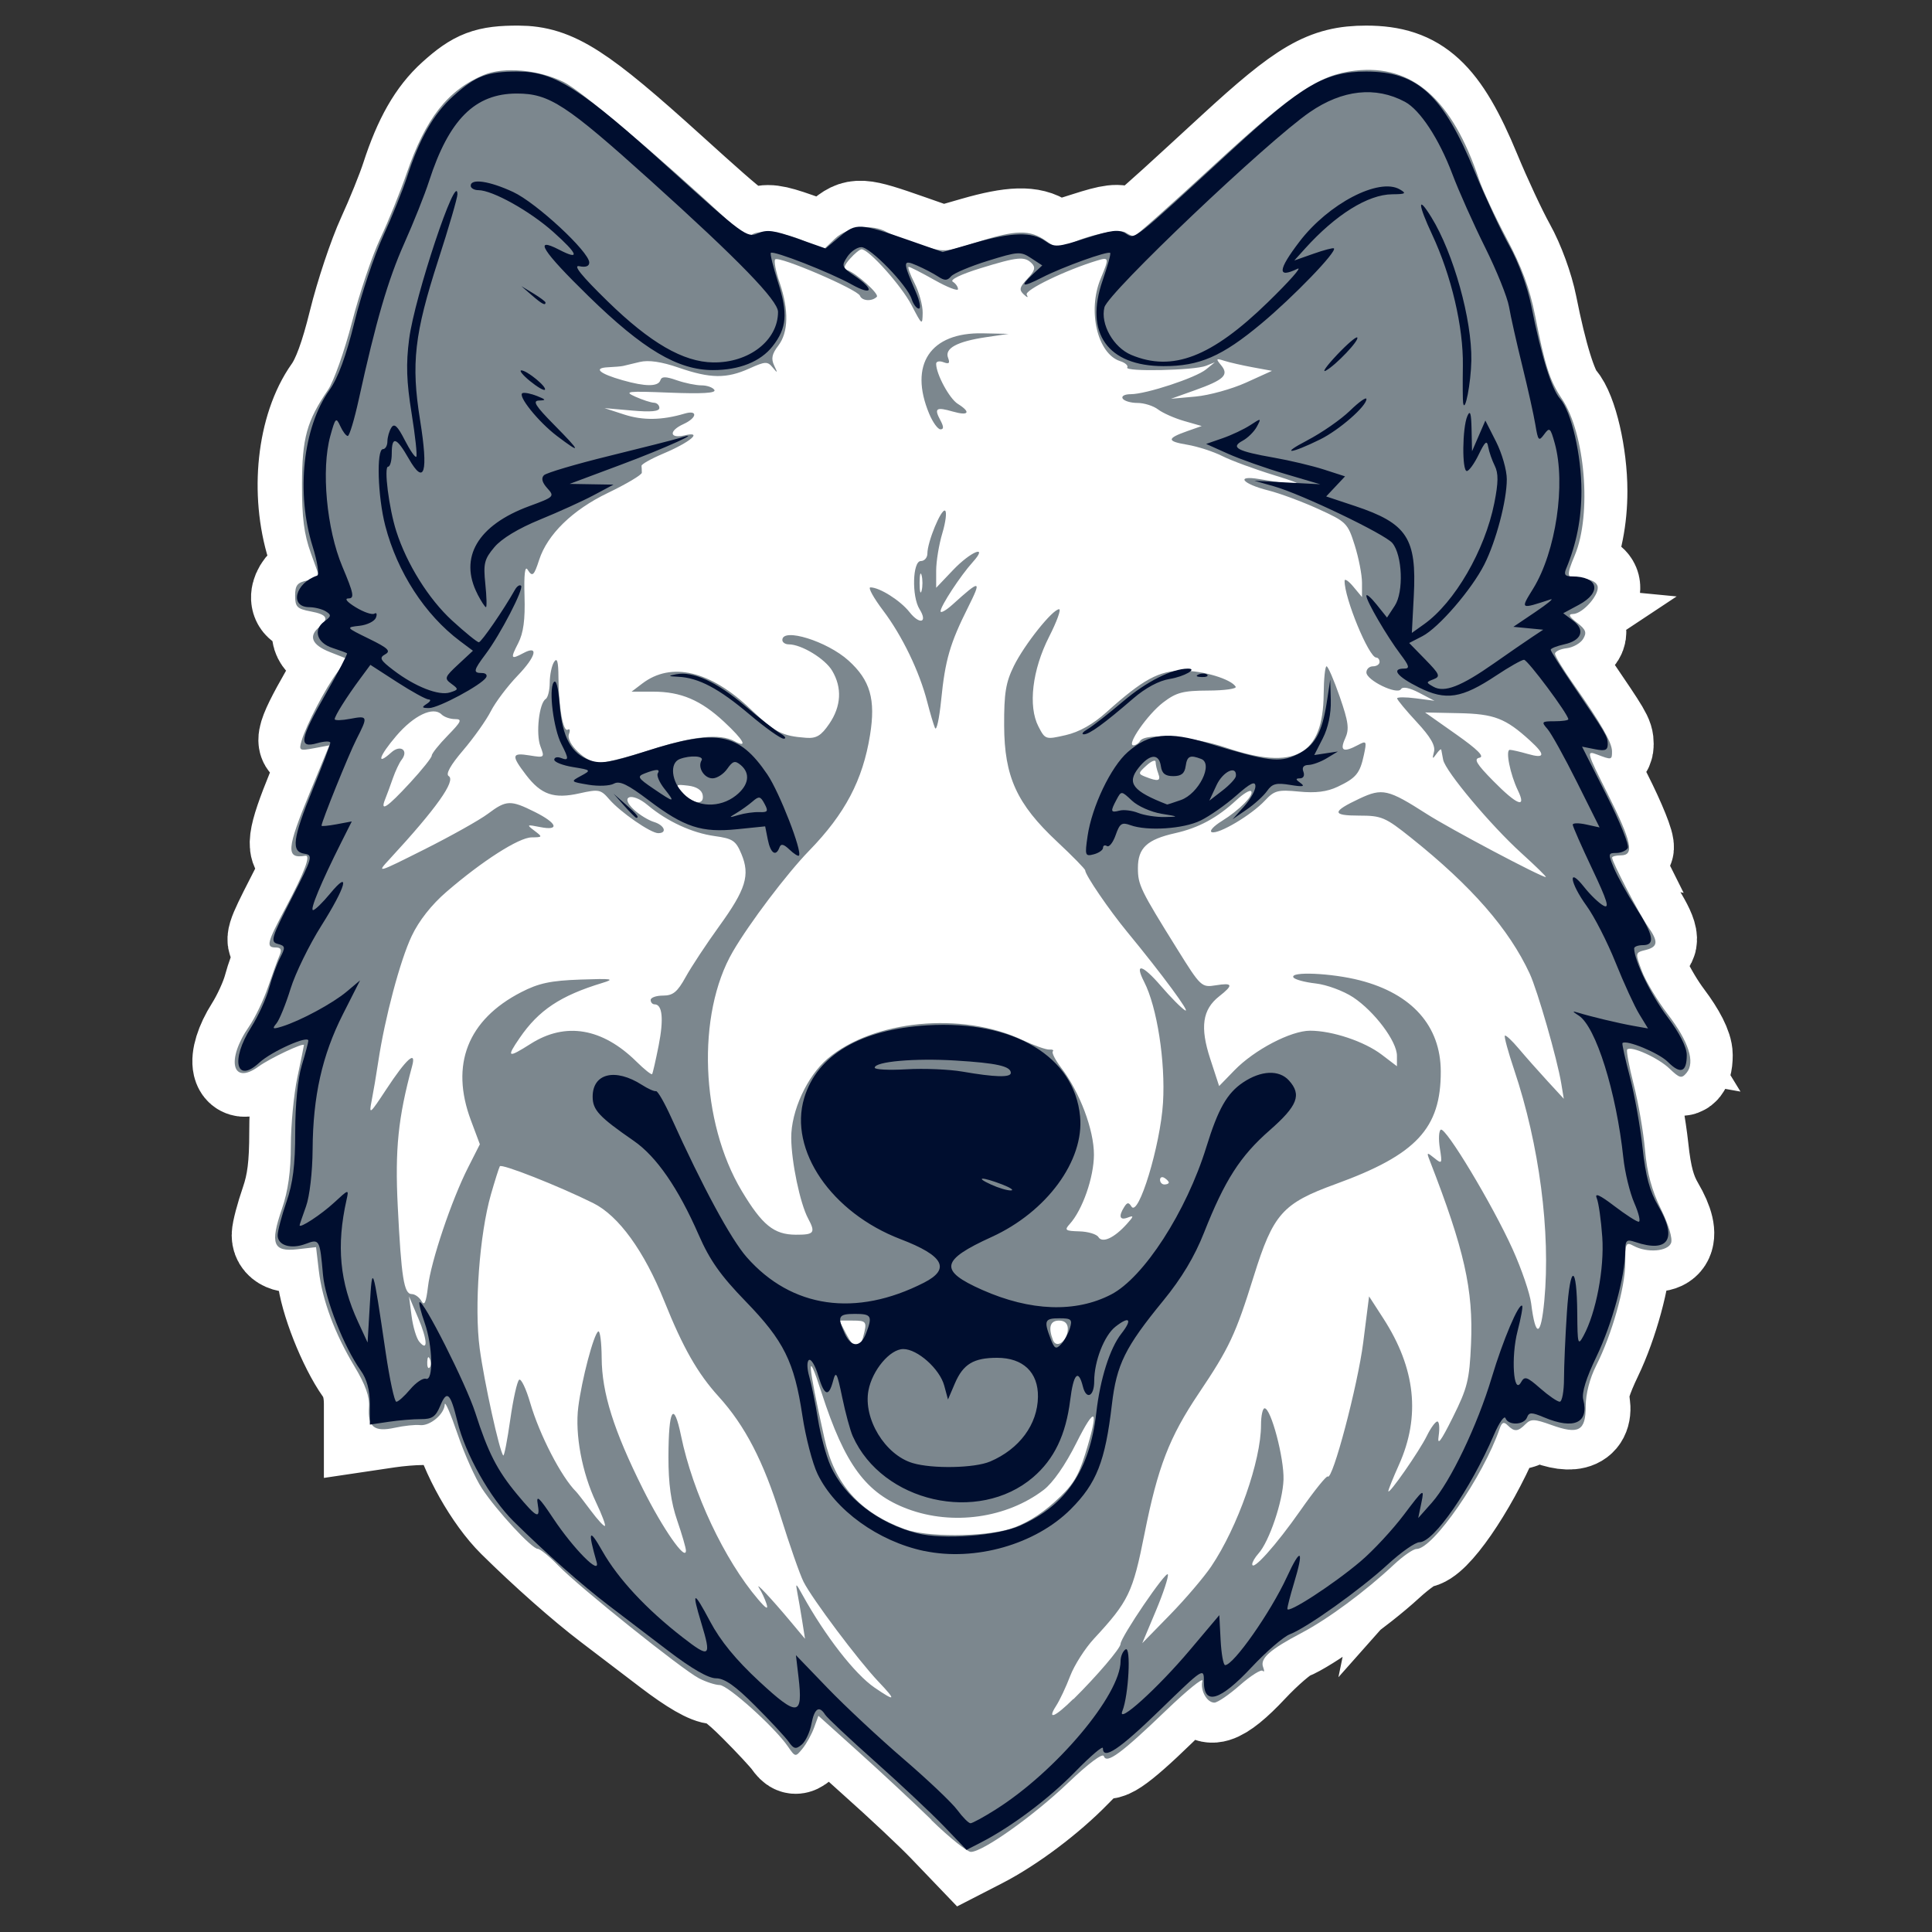<?xml version="1.0" encoding="UTF-8" standalone="no"?>
<!-- Created with Inkscape (http://www.inkscape.org/) -->

<svg
   width="105.833mm"
   height="105.833mm"
   viewBox="0 0 105.833 105.833"
   version="1.1"
   id="svg1"
   xml:space="preserve"
   inkscape:version="1.4.2 (ebf0e940d0, 2025-05-08)"
   sodipodi:docname="storrs.svg"
   inkscape:export-filename="../pngs/little-rock.png"
   inkscape:export-xdpi="96"
   inkscape:export-ydpi="96"
   xmlns:inkscape="http://www.inkscape.org/namespaces/inkscape"
   xmlns:sodipodi="http://sodipodi.sourceforge.net/DTD/sodipodi-0.dtd"
   xmlns="http://www.w3.org/2000/svg"
   xmlns:svg="http://www.w3.org/2000/svg"><rect x="0" y="0" width="105.833" height="105.833" fill="#333333" stroke="none"/><sodipodi:namedview
     id="namedview1"
     pagecolor="#ffffff"
     bordercolor="#000000"
     borderopacity="0.25"
     inkscape:showpageshadow="2"
     inkscape:pageopacity="0.0"
     inkscape:pagecheckerboard="0"
     inkscape:deskcolor="#d1d1d1"
     inkscape:document-units="mm"
     inkscape:zoom="0.84586876"
     inkscape:cx="154.87036"
     inkscape:cy="106.39948"
     inkscape:window-width="1920"
     inkscape:window-height="1011"
     inkscape:window-x="0"
     inkscape:window-y="32"
     inkscape:window-maximized="1"
     inkscape:current-layer="layer1"
     showgrid="false"
     showguides="true" /><defs
     id="defs1" /><g
     inkscape:groupmode="layer"
     id="layer3"
     inkscape:label="Capa 3" /><g
     inkscape:groupmode="layer"
     id="layer2"
     inkscape:label="Capa 2" /><g
     inkscape:label="Capa 1"
     inkscape:groupmode="layer"
     id="layer1"><g
       id="g106-5"
       transform="rotate(-11.258,-204.919,75.671)" /><g
       id="g1"
       transform="matrix(1.436,0,0,1.436,-34.299,126.944)"><path
         style="fill:#000e2f;fill-opacity:1;stroke:#ffffff;stroke-width:3.507;stroke-dasharray:none"
         d="m 59.886,-18.742 c -0.481,-0.499 -1.666,-1.612 -2.633,-2.473 -0.967,-0.861 -1.819,-1.661 -1.892,-1.778 -0.228,-0.363 -0.41,-0.238 -0.522,0.356 -0.059,0.313 -0.226,0.668 -0.372,0.789 -0.223,0.185 -0.301,0.168 -0.497,-0.109 -0.128,-0.181 -0.703,-0.8 -1.278,-1.375 -0.761,-0.762 -1.167,-1.047 -1.493,-1.047 -0.291,0 -0.927,-0.366 -1.82,-1.047 -0.755,-0.576 -1.779,-1.356 -2.276,-1.734 -1.007,-0.766 -2.422,-2.018 -3.622,-3.203 -0.898,-0.887 -1.847,-2.571 -2.148,-3.813 -0.266,-1.094 -0.399,-1.216 -0.655,-0.597 -0.172,0.416 -0.308,0.509 -0.736,0.507 -0.289,-0.002 -0.845,0.045 -1.236,0.103 l -0.712,0.106 v -0.787 c 0,-0.526 -0.114,-0.948 -0.344,-1.27 -0.645,-0.906 -1.361,-2.72 -1.444,-3.66 -0.119,-1.348 -0.135,-1.377 -0.657,-1.178 -0.565,0.215 -1.072,0.06 -1.072,-0.326 0,-0.164 0.151,-0.736 0.335,-1.271 0.249,-0.725 0.335,-1.41 0.335,-2.679 0,-1.031 0.099,-2.031 0.249,-2.528 0.137,-0.452 0.25,-0.878 0.251,-0.946 0.003,-0.22 -1.407,0.412 -1.869,0.837 -0.888,0.819 -1.104,-0.099 -0.315,-1.343 0.272,-0.428 0.581,-1.103 0.687,-1.498 0.106,-0.396 0.296,-0.918 0.422,-1.162 0.207,-0.4 0.198,-0.45 -0.091,-0.526 -0.291,-0.076 -0.245,-0.23 0.527,-1.735 0.8,-1.56 0.827,-1.654 0.492,-1.705 -0.518,-0.078 -0.455,-0.566 0.315,-2.458 0.368,-0.905 0.67,-1.704 0.67,-1.774 0,-0.07 -0.226,-0.063 -0.502,0.016 -0.729,0.209 -0.664,-0.15 0.344,-1.91 0.466,-0.812 0.824,-1.496 0.795,-1.519 -0.028,-0.023 -0.277,-0.115 -0.554,-0.205 -0.594,-0.192 -0.748,-0.69 -0.312,-1.009 0.268,-0.196 0.276,-0.249 0.06,-0.385 -0.138,-0.087 -0.422,-0.159 -0.632,-0.161 -0.767,-0.005 -0.542,-0.917 0.296,-1.203 0.093,-0.032 0.02,-0.507 -0.17,-1.117 -0.637,-2.045 -0.37,-4.535 0.641,-5.959 0.33,-0.464 0.636,-1.298 0.958,-2.606 0.26,-1.058 0.751,-2.527 1.09,-3.266 0.339,-0.738 0.751,-1.757 0.915,-2.264 0.474,-1.462 1.01,-2.401 1.755,-3.074 0.868,-0.784 1.293,-0.945 2.485,-0.943 1.394,0.003 2.389,0.642 5.798,3.726 2.759,2.495 2.941,2.629 3.338,2.448 0.344,-0.157 0.616,-0.122 1.505,0.192 l 1.086,0.383 0.546,-0.459 c 0.622,-0.523 0.745,-0.516 2.663,0.155 l 1.256,0.44 1.2,-0.345 c 1.442,-0.415 2.196,-0.436 2.71,-0.076 0.356,0.25 0.467,0.242 1.565,-0.111 0.961,-0.309 1.242,-0.342 1.504,-0.178 0.367,0.229 0.182,0.375 4.075,-3.206 2.687,-2.472 3.542,-2.969 5.103,-2.969 1.966,0 2.928,0.888 4.141,3.823 0.406,0.983 1.002,2.259 1.324,2.836 0.341,0.609 0.687,1.557 0.827,2.261 0.378,1.904 0.776,3.192 1.1,3.558 0.433,0.489 0.817,2.147 0.817,3.523 0,1.053 -0.189,2.015 -0.584,2.964 -0.093,0.223 -0.04,0.293 0.217,0.293 1.012,0 1.163,0.603 0.271,1.083 l -0.598,0.322 0.373,0.281 c 0.479,0.361 0.33,0.761 -0.338,0.907 -0.283,0.062 -0.514,0.155 -0.514,0.206 0,0.051 0.358,0.62 0.795,1.264 1.336,1.966 1.38,2.04 1.381,2.338 6.36e-4,0.23 -0.099,0.269 -0.49,0.191 l -0.49,-0.098 0.93,1.842 c 0.512,1.013 0.879,1.926 0.815,2.028 -0.063,0.102 -0.262,0.186 -0.442,0.186 -0.307,0 -0.313,0.035 -0.089,0.571 0.131,0.314 0.509,0.994 0.84,1.51 0.681,1.065 0.75,1.436 0.266,1.436 -0.184,0 -0.334,0.057 -0.332,0.126 0.009,0.475 0.638,1.771 1.264,2.603 0.473,0.629 0.743,1.162 0.743,1.464 0,0.657 -0.239,0.743 -0.721,0.261 -0.343,-0.343 -1.59,-0.86 -1.732,-0.718 -0.024,0.024 0.104,0.606 0.284,1.293 0.18,0.687 0.398,1.906 0.484,2.709 0.115,1.076 0.273,1.657 0.599,2.213 0.737,1.258 0.389,1.8 -0.881,1.373 -0.331,-0.112 -0.377,-0.07 -0.38,0.345 -0.005,0.961 -0.504,2.791 -1.093,4.016 -0.402,0.835 -0.574,1.393 -0.509,1.651 0.224,0.891 -0.352,1.155 -1.486,0.681 -0.49,-0.205 -0.581,-0.205 -0.659,0 -0.113,0.293 -0.715,0.314 -0.821,0.028 -0.043,-0.115 -0.24,0.167 -0.438,0.628 -0.898,2.084 -2.296,4.103 -2.842,4.103 -0.159,0 -0.699,0.377 -1.201,0.839 -1.05,0.965 -3.098,2.427 -3.743,2.672 -0.242,0.092 -0.9,0.659 -1.462,1.259 -1.201,1.284 -1.821,1.47 -1.819,0.547 0.002,-0.541 -0.008,-0.536 -1.681,1.089 -1.549,1.504 -2.172,1.92 -2.172,1.449 0,-0.101 -0.471,0.301 -1.047,0.892 -1.002,1.03 -2.435,2.105 -3.605,2.707 l -0.549,0.282 z m 1.981,-0.632 c 2.302,-1.45 4.764,-4.375 4.764,-5.658 0,-0.182 0.087,-0.385 0.192,-0.451 0.215,-0.133 0.116,1.76 -0.123,2.352 -0.221,0.548 1.342,-0.864 2.576,-2.327 l 1.122,-1.33 0.05,0.953 c 0.028,0.524 0.105,0.953 0.172,0.953 0.322,0 1.738,-2.02 2.356,-3.362 0.539,-1.17 0.663,-1.055 0.267,0.248 -0.137,0.452 -0.249,0.888 -0.249,0.968 0,0.206 1.759,-0.936 2.793,-1.813 0.477,-0.404 1.221,-1.205 1.654,-1.78 0.755,-1.001 0.782,-1.02 0.666,-0.458 l -0.121,0.586 0.52,-0.586 c 0.708,-0.798 1.738,-2.951 2.284,-4.773 0.43,-1.433 1.036,-2.863 1.162,-2.737 0.032,0.032 -0.048,0.466 -0.177,0.965 -0.255,0.985 -0.156,2.466 0.132,1.953 0.137,-0.245 0.223,-0.217 0.735,0.232 0.319,0.28 0.653,0.509 0.742,0.509 0.089,0 0.162,-0.396 0.163,-0.879 4.76e-4,-0.484 0.05,-1.618 0.11,-2.522 0.125,-1.893 0.382,-1.86 0.396,0.052 0.009,1.161 0.027,1.224 0.239,0.833 0.478,-0.879 0.798,-2.563 0.715,-3.764 -0.045,-0.645 -0.139,-1.312 -0.21,-1.483 -0.09,-0.217 0.109,-0.129 0.663,0.293 0.435,0.332 0.857,0.604 0.936,0.604 0.08,0 0.005,-0.32 -0.166,-0.712 -0.171,-0.391 -0.359,-1.164 -0.418,-1.717 -0.268,-2.523 -1.051,-5.02 -1.705,-5.437 -0.248,-0.158 -0.253,-0.181 -0.028,-0.111 0.499,0.154 1.543,0.403 2.116,0.505 l 0.557,0.099 -0.332,-0.543 c -0.183,-0.298 -0.59,-1.185 -0.905,-1.97 -0.315,-0.785 -0.812,-1.757 -1.104,-2.16 -0.646,-0.892 -0.732,-1.528 -0.097,-0.723 0.236,0.3 0.57,0.62 0.741,0.712 0.241,0.129 0.142,-0.191 -0.432,-1.402 -0.409,-0.863 -0.743,-1.623 -0.743,-1.688 0,-0.066 0.23,-0.069 0.512,-0.007 l 0.512,0.112 -0.865,-1.732 c -0.476,-0.953 -0.981,-1.864 -1.124,-2.025 -0.24,-0.272 -0.221,-0.293 0.269,-0.293 0.291,0 0.528,-0.034 0.528,-0.076 0,-0.188 -1.55,-2.269 -1.69,-2.269 -0.086,0 -0.564,0.27 -1.062,0.601 -1.318,0.875 -1.916,0.968 -2.944,0.456 -0.836,-0.417 -1.074,-0.721 -0.565,-0.721 0.221,0 0.195,-0.1 -0.14,-0.544 -0.52,-0.689 -1.304,-2.033 -1.303,-2.234 4.54e-4,-0.084 0.178,0.069 0.394,0.339 l 0.394,0.492 0.297,-0.453 c 0.344,-0.526 0.29,-1.927 -0.093,-2.389 -0.281,-0.339 -3.467,-1.867 -4.509,-2.162 l -0.754,-0.214 1.256,0.067 1.256,0.067 -1.34,-0.395 c -0.737,-0.217 -1.717,-0.563 -2.177,-0.769 l -0.837,-0.375 0.626,-0.217 c 0.345,-0.119 0.821,-0.345 1.059,-0.5 0.422,-0.276 0.428,-0.275 0.249,0.06 -0.101,0.189 -0.345,0.429 -0.541,0.535 -0.477,0.255 -0.209,0.4 1.203,0.647 0.598,0.105 1.452,0.308 1.896,0.451 l 0.808,0.261 -0.36,0.383 -0.36,0.383 1.092,0.363 c 1.997,0.665 2.366,1.227 2.25,3.431 l -0.074,1.412 0.465,-0.331 c 1.17,-0.833 2.322,-2.82 2.681,-4.623 0.156,-0.785 0.16,-1.134 0.016,-1.423 -0.105,-0.211 -0.217,-0.535 -0.249,-0.719 -0.047,-0.27 -0.118,-0.212 -0.363,0.293 -0.167,0.345 -0.371,0.628 -0.453,0.628 -0.188,0 -0.173,-1.647 0.019,-2.093 0.108,-0.25 0.149,-0.123 0.162,0.502 l 0.018,0.837 0.254,-0.586 0.254,-0.586 0.409,0.807 c 0.225,0.444 0.409,1.087 0.409,1.43 0,0.814 -0.408,2.363 -0.857,3.253 -0.483,0.956 -1.742,2.415 -2.361,2.735 l -0.506,0.261 0.618,0.633 c 0.548,0.561 0.583,0.646 0.313,0.75 -0.293,0.113 -0.294,0.124 -0.003,0.287 0.416,0.234 1.048,-0.011 2.305,-0.892 0.567,-0.398 1.222,-0.849 1.456,-1.004 l 0.424,-0.281 -0.569,-0.055 -0.569,-0.055 0.837,-0.565 c 0.461,-0.31 0.724,-0.528 0.586,-0.482 -1.174,0.384 -1.162,0.391 -0.667,-0.412 0.866,-1.407 1.251,-4 0.821,-5.546 -0.164,-0.591 -0.197,-0.618 -0.403,-0.337 -0.204,0.279 -0.234,0.246 -0.334,-0.361 -0.06,-0.367 -0.286,-1.384 -0.502,-2.259 -0.216,-0.875 -0.443,-1.887 -0.504,-2.248 -0.062,-0.361 -0.472,-1.379 -0.911,-2.261 -0.439,-0.882 -1.004,-2.145 -1.254,-2.808 -0.505,-1.337 -1.23,-2.441 -1.806,-2.749 -1.12,-0.599 -2.384,-0.462 -3.628,0.394 -1.623,1.116 -7.695,6.886 -7.835,7.445 -0.161,0.64 0.343,1.532 1.025,1.817 1.571,0.657 3.058,0.084 5.207,-2.007 0.823,-0.8 1.331,-1.375 1.13,-1.278 -0.775,0.375 -0.752,0.053 0.073,-1.03 1.108,-1.455 3.037,-2.461 3.833,-1.999 0.266,0.155 0.223,0.182 -0.29,0.186 -0.924,0.008 -2.156,0.775 -3.325,2.071 l -0.41,0.455 0.729,-0.257 c 0.401,-0.142 0.753,-0.234 0.782,-0.205 0.122,0.122 -1.545,1.849 -2.771,2.871 -1.5,1.251 -2.358,1.624 -3.731,1.621 -2.131,-0.004 -3.02,-1.258 -2.32,-3.271 0.189,-0.545 0.319,-1.016 0.288,-1.047 -0.087,-0.087 -1.801,0.529 -2.59,0.932 -0.78,0.398 -0.88,0.362 -0.353,-0.129 l 0.351,-0.327 -0.425,-0.278 c -0.401,-0.263 -0.493,-0.257 -1.649,0.102 -0.673,0.209 -1.306,0.476 -1.405,0.593 -0.146,0.17 -0.244,0.171 -0.502,0.002 -0.177,-0.116 -0.538,-0.304 -0.803,-0.418 -0.546,-0.235 -0.548,-0.165 -0.037,1.018 0.149,0.345 0.2,0.628 0.113,0.628 -0.087,0 -0.21,-0.164 -0.274,-0.364 -0.167,-0.527 -1.576,-1.98 -1.919,-1.98 -0.16,0 -0.402,0.166 -0.537,0.369 -0.229,0.344 -0.211,0.393 0.26,0.712 0.79,0.535 0.722,0.797 -0.089,0.344 -0.817,-0.456 -2.988,-1.306 -3.087,-1.207 -0.035,0.035 0.09,0.545 0.278,1.133 0.378,1.182 0.329,1.743 -0.211,2.43 -0.462,0.587 -1.266,0.909 -2.273,0.909 -1.344,0 -2.666,-0.786 -4.753,-2.824 -1.765,-1.724 -2.121,-2.288 -1.116,-1.768 0.812,0.42 0.729,0.172 -0.226,-0.68 -0.895,-0.798 -2.314,-1.589 -2.855,-1.592 -0.161,-9.07e-4 -0.293,-0.077 -0.293,-0.169 0,-0.287 0.717,-0.181 1.621,0.24 0.884,0.412 2.901,2.282 2.901,2.69 0,0.141 -0.136,0.192 -0.377,0.14 -0.259,-0.056 0.079,0.364 1.077,1.338 1.627,1.587 2.883,2.315 4.025,2.332 1.369,0.021 2.476,-0.841 2.476,-1.927 0,-0.434 -1.501,-1.98 -4.857,-5.004 -3.234,-2.914 -3.868,-3.326 -5.107,-3.326 -1.597,0 -2.589,0.992 -3.35,3.349 -0.163,0.507 -0.588,1.571 -0.943,2.365 -0.619,1.384 -1.085,2.982 -1.739,5.967 -0.167,0.76 -0.354,1.382 -0.417,1.382 -0.063,0 -0.192,-0.17 -0.286,-0.377 -0.159,-0.349 -0.187,-0.322 -0.38,0.377 -0.352,1.278 -0.143,3.551 0.459,4.982 0.436,1.035 0.47,1.214 0.234,1.215 -0.166,3.76e-4 -0.056,0.136 0.278,0.339 0.305,0.186 0.624,0.295 0.71,0.242 0.086,-0.053 0.112,0.017 0.059,0.154 -0.053,0.138 -0.335,0.277 -0.626,0.309 -0.528,0.058 -0.526,0.061 0.364,0.496 0.727,0.356 0.842,0.466 0.616,0.592 -0.238,0.133 -0.193,0.22 0.321,0.611 0.817,0.623 1.723,0.979 2.148,0.844 0.334,-0.106 0.337,-0.125 0.056,-0.331 -0.278,-0.203 -0.26,-0.254 0.262,-0.739 l 0.56,-0.521 -0.494,-0.37 c -1.338,-1.004 -2.389,-2.624 -2.85,-4.397 -0.289,-1.109 -0.344,-2.924 -0.089,-2.924 0.092,0 0.169,-0.132 0.17,-0.293 0.002,-0.161 0.069,-0.399 0.151,-0.528 0.112,-0.177 0.237,-0.061 0.512,0.477 0.2,0.391 0.397,0.677 0.439,0.635 0.042,-0.042 -0.039,-0.789 -0.179,-1.661 -0.195,-1.209 -0.217,-1.879 -0.094,-2.829 0.209,-1.612 1.823,-6.455 1.843,-5.528 0.003,0.131 -0.326,1.261 -0.731,2.512 -0.912,2.819 -1.041,3.952 -0.695,6.104 0.322,2.004 0.169,2.526 -0.432,1.473 -0.471,-0.825 -0.648,-0.878 -0.648,-0.195 0,0.276 -0.063,0.502 -0.139,0.502 -0.169,0 0.031,1.585 0.312,2.463 0.4,1.251 1.239,2.593 2.13,3.408 0.499,0.456 0.957,0.828 1.019,0.827 0.096,-0.001 0.946,-1.236 1.378,-2.003 0.076,-0.135 0.181,-0.204 0.233,-0.152 0.114,0.114 -0.792,1.862 -1.351,2.606 -0.47,0.627 -0.489,0.723 -0.139,0.723 0.144,0 0.214,0.077 0.155,0.171 -0.177,0.287 -1.818,1.166 -2.175,1.165 -0.277,-8.32e-4 -0.292,-0.029 -0.084,-0.163 0.138,-0.089 0.169,-0.163 0.068,-0.165 -0.101,-0.001 -0.642,-0.299 -1.203,-0.661 l -1.019,-0.659 -0.394,0.533 c -0.514,0.694 -0.968,1.417 -0.968,1.54 0,0.053 0.264,0.048 0.586,-0.013 0.685,-0.129 0.693,-0.102 0.245,0.777 -0.295,0.577 -1.333,3.148 -1.333,3.299 0,0.029 0.26,0.004 0.577,-0.055 l 0.577,-0.108 -0.408,0.812 c -0.766,1.526 -1.2,2.571 -1.069,2.571 0.072,0 0.362,-0.281 0.645,-0.624 0.802,-0.973 0.612,-0.27 -0.328,1.217 -0.463,0.733 -0.993,1.817 -1.176,2.408 -0.183,0.592 -0.425,1.186 -0.538,1.322 -0.174,0.21 -0.142,0.227 0.213,0.117 0.704,-0.219 1.934,-0.882 2.469,-1.332 l 0.508,-0.428 -0.657,1.297 c -0.789,1.56 -1.14,3.123 -1.153,5.149 -0.006,0.864 -0.113,1.793 -0.252,2.177 -0.133,0.368 -0.242,0.691 -0.244,0.718 -0.008,0.138 0.824,-0.407 1.317,-0.863 0.561,-0.519 0.565,-0.52 0.473,-0.106 -0.393,1.753 -0.262,3.138 0.44,4.658 l 0.363,0.785 0.084,-1.423 c 0.095,-1.61 0.109,-1.568 0.606,1.8 0.153,1.036 0.336,1.884 0.407,1.884 0.071,0 0.308,-0.213 0.527,-0.473 0.219,-0.26 0.489,-0.442 0.601,-0.405 0.294,0.098 0.262,-1.258 -0.05,-2.142 -0.139,-0.394 -0.227,-0.743 -0.194,-0.776 0.133,-0.133 1.78,3.129 2.128,4.214 0.486,1.517 0.835,2.199 1.592,3.11 0.755,0.908 0.894,0.974 0.789,0.372 -0.065,-0.368 0.06,-0.253 0.585,0.538 0.779,1.172 1.817,2.219 1.662,1.675 -0.345,-1.208 -0.29,-1.314 0.218,-0.419 0.599,1.057 1.676,2.215 3.062,3.291 1.042,0.81 1.109,0.759 0.714,-0.543 -0.378,-1.247 -0.302,-1.263 0.332,-0.068 0.396,0.747 0.986,1.467 1.878,2.294 1.466,1.359 1.675,1.336 1.498,-0.163 l -0.099,-0.839 1.209,1.255 c 0.665,0.69 1.967,1.906 2.893,2.702 0.926,0.796 1.852,1.674 2.056,1.951 0.205,0.277 0.431,0.504 0.502,0.504 0.071,0 0.502,-0.235 0.958,-0.522 z m -2.727,-9.861 c -1.753,-0.369 -3.4,-1.558 -4.067,-2.937 -0.195,-0.403 -0.456,-1.407 -0.58,-2.232 -0.308,-2.05 -0.706,-2.851 -2.163,-4.353 -0.956,-0.985 -1.369,-1.57 -1.791,-2.536 -0.78,-1.784 -1.612,-2.99 -2.476,-3.587 -1.326,-0.917 -1.57,-1.178 -1.57,-1.685 0,-0.896 0.865,-1.102 1.884,-0.449 0.23,0.148 0.469,0.254 0.531,0.236 0.062,-0.018 0.324,0.436 0.583,1.009 1.19,2.634 2.273,4.637 2.879,5.326 1.714,1.948 4.161,2.299 6.762,0.972 1.027,-0.524 0.755,-1.029 -0.891,-1.659 -2.641,-1.011 -4.274,-3.399 -3.679,-5.383 0.492,-1.642 2.152,-2.622 4.701,-2.775 3.288,-0.198 5.604,1.183 5.824,3.474 0.162,1.687 -1.271,3.641 -3.373,4.599 -1.954,0.89 -2.023,1.283 -0.357,2.021 1.838,0.814 3.558,0.876 4.912,0.175 1.247,-0.645 2.873,-3.161 3.634,-5.625 0.45,-1.457 0.79,-2.055 1.401,-2.465 0.687,-0.461 1.374,-0.491 1.75,-0.076 0.495,0.547 0.333,0.965 -0.737,1.903 -1.124,0.985 -1.713,1.905 -2.502,3.903 -0.361,0.914 -0.854,1.737 -1.553,2.591 -1.46,1.783 -1.782,2.435 -1.962,3.967 -0.254,2.167 -0.584,3.006 -1.57,3.992 -1.344,1.344 -3.648,2.001 -5.588,1.592 z m 3.668,-0.972 c 1.744,-0.769 2.65,-2.116 2.898,-4.307 0.145,-1.282 0.517,-2.455 0.954,-3.011 0.434,-0.552 0.316,-0.691 -0.225,-0.266 -0.427,0.336 -0.809,1.316 -0.809,2.075 0,0.588 -0.3,0.731 -0.432,0.207 -0.173,-0.689 -0.359,-0.492 -0.484,0.516 -0.166,1.33 -0.612,2.257 -1.417,2.946 -2.088,1.787 -5.75,0.952 -6.878,-1.568 -0.097,-0.216 -0.278,-0.883 -0.402,-1.481 -0.198,-0.951 -0.241,-1.031 -0.348,-0.628 -0.17,0.638 -0.333,0.576 -0.57,-0.214 -0.111,-0.371 -0.268,-0.634 -0.349,-0.584 -0.084,0.052 -0.079,0.324 0.01,0.633 0.086,0.298 0.236,1.031 0.332,1.628 0.096,0.597 0.309,1.389 0.473,1.76 0.537,1.215 1.818,2.214 3.323,2.592 0.997,0.25 3.034,0.096 3.925,-0.296 z m -1.153,-2.441 c 1.118,-0.477 1.811,-1.414 1.825,-2.469 0.013,-0.934 -0.567,-1.488 -1.558,-1.488 -0.899,0 -1.296,0.241 -1.611,0.976 l -0.263,0.615 -0.143,-0.53 c -0.172,-0.637 -1.02,-1.395 -1.562,-1.395 -0.506,0 -1.183,0.806 -1.329,1.579 -0.203,1.081 0.633,2.455 1.685,2.77 0.754,0.226 2.363,0.194 2.954,-0.058 z m 3.044,-5.087 c 0.1,-0.333 0.054,-0.377 -0.401,-0.377 -0.561,0 -0.6,0.087 -0.339,0.772 0.149,0.393 0.207,0.424 0.401,0.22 0.124,-0.131 0.277,-0.408 0.339,-0.615 z m -7.776,0.198 c 0.252,-0.663 0.207,-0.743 -0.423,-0.743 -0.636,0 -0.687,0.097 -0.392,0.746 0.249,0.547 0.606,0.545 0.815,-0.003 z m 5.187,-5.683 c -0.765,-0.294 -1.065,-0.29 -0.419,0.006 0.276,0.127 0.615,0.228 0.754,0.225 0.138,-0.003 -0.013,-0.107 -0.335,-0.231 z m 0.335,-4.252 c 0,-0.257 -0.534,-0.377 -2.109,-0.473 -1.564,-0.096 -3.083,0.039 -3.083,0.273 0,0.073 0.546,0.1 1.214,0.061 0.668,-0.039 1.629,0.001 2.135,0.089 1.233,0.214 1.842,0.231 1.842,0.05 z m -8.445,-8.521 c -0.223,-0.212 -0.324,-0.234 -0.381,-0.08 -0.135,0.364 -0.339,0.227 -0.444,-0.298 l -0.101,-0.507 -1.068,0.109 c -1.358,0.139 -2.017,-0.076 -3.369,-1.099 -0.809,-0.612 -1.117,-0.76 -1.334,-0.639 -0.155,0.087 -0.593,0.105 -0.973,0.041 -0.682,-0.115 -0.686,-0.12 -0.284,-0.337 0.4,-0.217 0.395,-0.223 -0.305,-0.337 -0.391,-0.064 -0.712,-0.19 -0.712,-0.28 0,-0.09 0.113,-0.121 0.251,-0.068 0.31,0.119 0.313,0.043 0.02,-0.529 -0.3,-0.585 -0.487,-2.063 -0.298,-2.349 0.095,-0.144 0.177,0.156 0.233,0.852 0.099,1.239 0.443,1.867 1.157,2.116 0.417,0.145 0.781,0.087 2.12,-0.342 2.725,-0.873 3.563,-0.714 4.647,0.884 0.461,0.679 1.344,2.952 1.202,3.094 -0.032,0.032 -0.194,-0.072 -0.361,-0.231 z m -1.146,-1.429 c 0.321,0.013 0.348,-0.031 0.196,-0.316 -0.156,-0.292 -0.21,-0.303 -0.457,-0.089 -0.154,0.133 -0.43,0.331 -0.615,0.441 -0.304,0.181 -0.297,0.187 0.084,0.074 0.23,-0.069 0.587,-0.118 0.792,-0.11 z m -0.898,-0.631 c 0.496,-0.39 0.568,-0.847 0.183,-1.166 -0.216,-0.179 -0.3,-0.155 -0.512,0.147 -0.139,0.199 -0.392,0.362 -0.561,0.362 -0.322,0 -0.58,-0.423 -0.418,-0.685 0.106,-0.172 -0.431,-0.205 -0.833,-0.051 -0.397,0.152 -0.319,0.864 0.146,1.329 0.518,0.518 1.382,0.546 1.995,0.064 z m -2.726,-0.259 c -0.19,-0.241 -0.304,-0.505 -0.253,-0.586 0.108,-0.174 -0.055,-0.173 -0.505,0.003 -0.291,0.114 -0.255,0.176 0.332,0.574 0.816,0.555 0.857,0.555 0.427,0.009 z m 16.142,1.809 c 0.165,-1.13 0.887,-2.642 1.533,-3.209 0.816,-0.716 1.552,-0.798 3.066,-0.337 2.301,0.699 2.714,0.753 3.384,0.435 0.682,-0.324 0.966,-0.825 1.148,-2.027 l 0.127,-0.837 0.021,0.802 c 0.013,0.5 -0.102,1.042 -0.305,1.44 l -0.326,0.638 0.451,-0.068 0.451,-0.068 -0.419,0.254 c -0.23,0.14 -0.548,0.257 -0.706,0.26 -0.186,0.004 -0.254,0.095 -0.191,0.257 0.056,0.147 0.002,0.252 -0.131,0.254 -0.177,0.002 -0.171,0.042 0.024,0.18 0.186,0.132 0.084,0.15 -0.395,0.07 -0.532,-0.088 -0.688,-0.048 -0.882,0.229 -0.13,0.185 -0.479,0.504 -0.777,0.709 l -0.541,0.373 0.439,-0.489 c 0.242,-0.269 0.436,-0.616 0.433,-0.772 -0.005,-0.213 -0.187,-0.124 -0.736,0.36 -0.401,0.353 -1.011,0.78 -1.354,0.948 -0.655,0.321 -2.033,0.412 -2.68,0.177 -0.328,-0.119 -0.406,-0.066 -0.561,0.377 -0.099,0.283 -0.247,0.473 -0.331,0.421 -0.083,-0.051 -0.151,-0.022 -0.151,0.064 0,0.087 -0.159,0.199 -0.352,0.25 -0.332,0.087 -0.346,0.047 -0.238,-0.692 z m 2.811,-0.858 c -0.39,-0.064 -0.893,-0.287 -1.116,-0.497 -0.404,-0.379 -0.407,-0.38 -0.588,-0.042 -0.245,0.458 -0.231,0.511 0.114,0.421 0.163,-0.043 0.483,-0.003 0.712,0.089 0.229,0.091 0.68,0.161 1.002,0.156 0.564,-0.01 0.559,-0.015 -0.124,-0.126 z m 0.745,-0.52 c 0.685,-0.239 1.254,-1.387 0.778,-1.569 -0.428,-0.164 -0.536,-0.113 -0.592,0.279 -0.039,0.276 -0.166,0.377 -0.472,0.377 -0.307,0 -0.433,-0.101 -0.472,-0.377 -0.072,-0.504 -0.43,-0.476 -0.856,0.066 -0.456,0.58 -0.217,0.884 1.094,1.393 0.009,0.004 0.243,-0.072 0.52,-0.169 z m 2.103,-0.913 c 0.041,-0.432 -0.493,-0.183 -0.739,0.345 l -0.276,0.592 0.499,-0.385 c 0.275,-0.212 0.506,-0.46 0.515,-0.553 z m -23.335,1.13 -0.406,-0.461 0.461,0.406 c 0.43,0.379 0.537,0.515 0.406,0.515 -0.03,0 -0.237,-0.207 -0.461,-0.461 z M 52.473,-61.15 c -1.16,-0.984 -1.938,-1.396 -2.708,-1.434 -0.399,-0.02 -0.412,-0.033 -0.086,-0.096 0.644,-0.124 1.544,0.288 2.614,1.196 0.564,0.478 1.176,0.957 1.36,1.063 0.184,0.107 0.242,0.196 0.128,0.199 -0.114,0.003 -0.702,-0.415 -1.308,-0.929 z m 12.903,0.562 c 0.184,-0.107 0.801,-0.589 1.371,-1.073 0.87,-0.738 1.847,-1.23 2.449,-1.234 0.402,-0.003 -0.139,0.305 -0.692,0.394 -0.407,0.065 -0.922,0.341 -1.385,0.741 -1.117,0.965 -1.684,1.377 -1.891,1.371 -0.103,-0.003 -0.036,-0.092 0.148,-0.199 z m 4.239,-2.087 c 0.121,-0.048 0.265,-0.042 0.321,0.013 0.056,0.056 -0.043,0.095 -0.22,0.088 -0.195,-0.008 -0.235,-0.048 -0.101,-0.101 z m -27.513,-3.059 c -0.723,-1.398 0.005,-2.636 1.977,-3.361 0.95,-0.349 0.968,-0.368 0.682,-0.684 -0.196,-0.217 -0.238,-0.381 -0.127,-0.493 0.092,-0.092 1.22,-0.426 2.506,-0.741 1.286,-0.315 2.486,-0.621 2.667,-0.678 1.029,-0.328 -0.523,0.379 -2.244,1.021 l -1.949,0.728 0.837,0.014 0.837,0.014 -0.754,0.402 c -0.414,0.221 -1.338,0.641 -2.053,0.933 -0.819,0.335 -1.461,0.723 -1.736,1.05 -0.386,0.459 -0.426,0.623 -0.346,1.404 0.05,0.487 0.061,0.885 0.024,0.885 -0.037,0 -0.182,-0.222 -0.323,-0.494 z m 31.647,-5.867 c 0.553,-0.287 1.287,-0.797 1.633,-1.133 0.345,-0.336 0.628,-0.536 0.628,-0.443 0,0.273 -1.035,1.176 -1.758,1.535 -1.132,0.56 -1.571,0.597 -0.502,0.042 z m -28.612,-0.165 c -0.721,-0.545 -1.538,-1.566 -1.314,-1.641 0.08,-0.027 0.327,0.024 0.55,0.113 0.345,0.138 0.356,0.163 0.075,0.172 -0.261,0.008 -0.142,0.201 0.58,0.932 1.023,1.036 1.048,1.135 0.109,0.424 z m 34.562,-1.261 c -0.016,-0.092 -0.02,-0.733 -0.01,-1.423 0.022,-1.474 -0.438,-3.434 -1.174,-5.007 -0.549,-1.174 -0.563,-1.526 -0.026,-0.654 0.844,1.37 1.55,3.902 1.523,5.462 -0.015,0.858 -0.243,2.037 -0.313,1.622 z m -35.598,-0.839 c -0.273,-0.223 -0.42,-0.405 -0.328,-0.406 0.213,-5.74e-4 0.993,0.642 0.896,0.739 -0.04,0.04 -0.295,-0.11 -0.568,-0.333 z m 30.776,-0.988 c 0.389,-0.412 0.741,-0.715 0.782,-0.673 0.096,0.096 -0.813,1.055 -1.197,1.264 -0.161,0.087 0.026,-0.178 0.415,-0.59 z m -30.709,-2.287 -0.395,-0.345 0.461,0.28 c 0.253,0.154 0.461,0.309 0.461,0.345 0,0.131 -0.14,0.056 -0.526,-0.28 z"
         id="path4-6" /><path
         style="fill:#ffffff;fill-opacity:1;stroke:none;stroke-width:2.139"
         d="m 42.941,-85.15 2.839,0.473 6.624,5.914 1.301,-0.355 1.893,0.591 0.946,-1.065 3.075,1.301 2.247,-0.946 1.893,0.591 1.774,-0.473 7.097,-0.118 7.334,12.301 2.011,5.323 0.946,5.323 c 0,0 2.366,4.731 1.893,5.323 -0.473,0.591 -0.237,4.022 -0.237,4.022 l -0.355,6.979 -2.247,3.43 -3.667,5.441 -7.688,4.613 -7.688,5.678 -8.28,-3.548 -7.925,-5.323 -4.495,-4.495 -1.538,-3.312 -1.183,2.366 c 0,0 -2.366,-7.925 -2.366,-8.398 0,-0.473 0.591,-8.516 0.591,-8.516 v -7.688 l 1.774,-8.516 z"
         id="path6" /><path
         style="fill:#7c878e;fill-opacity:1;stroke-width:0.633"
         d="m 59.42,-18.977 c -0.687,-0.668 -1.938,-1.835 -2.782,-2.593 l -1.533,-1.379 -0.167,0.458 c -0.092,0.252 -0.289,0.609 -0.439,0.793 -0.27,0.332 -0.275,0.331 -0.56,-0.084 -0.503,-0.731 -2.286,-2.336 -2.6,-2.34 -0.166,-0.003 -0.52,-0.117 -0.787,-0.255 -0.641,-0.331 -4.576,-3.483 -5.368,-4.3 -0.342,-0.352 -0.695,-0.64 -0.785,-0.64 -0.224,0 -1.564,-1.45 -2.127,-2.301 -0.252,-0.381 -0.673,-1.319 -0.934,-2.085 -0.261,-0.765 -0.48,-1.271 -0.487,-1.124 -0.016,0.375 -0.568,0.834 -0.949,0.789 -0.175,-0.021 -0.607,0.025 -0.959,0.102 -0.787,0.171 -1.033,-0.029 -0.981,-0.798 0.026,-0.39 -0.141,-0.856 -0.552,-1.538 -0.755,-1.254 -1.23,-2.529 -1.363,-3.659 l -0.105,-0.895 -0.716,0.081 c -0.926,0.104 -1.044,-0.21 -0.585,-1.545 0.234,-0.679 0.337,-1.418 0.339,-2.417 0.002,-0.792 0.115,-1.967 0.251,-2.611 0.137,-0.645 0.248,-1.192 0.248,-1.216 0,-0.109 -1.303,0.506 -1.728,0.816 -1.013,0.738 -1.25,-0.249 -0.366,-1.524 0.226,-0.326 0.553,-1.006 0.726,-1.511 0.174,-0.505 0.372,-1.05 0.441,-1.211 0.09,-0.21 0.049,-0.293 -0.144,-0.293 -0.387,0 -0.345,-0.166 0.384,-1.536 0.705,-1.324 0.961,-2.003 0.741,-1.965 -0.751,0.131 -0.723,-0.245 0.179,-2.429 l 0.736,-1.781 -0.587,0.11 c -0.558,0.105 -0.581,0.09 -0.47,-0.289 0.176,-0.597 0.909,-2.004 1.353,-2.596 l 0.392,-0.522 -0.662,-0.26 c -0.692,-0.272 -0.835,-0.604 -0.41,-0.957 0.389,-0.323 0.302,-0.478 -0.335,-0.597 -0.511,-0.096 -0.586,-0.173 -0.586,-0.598 0,-0.401 0.084,-0.505 0.471,-0.582 l 0.471,-0.094 -0.342,-0.948 c -0.26,-0.721 -0.341,-1.349 -0.338,-2.623 0.004,-1.768 0.183,-2.416 0.99,-3.601 0.22,-0.322 0.634,-1.49 0.92,-2.596 0.286,-1.105 0.77,-2.537 1.075,-3.182 0.305,-0.645 0.76,-1.767 1.011,-2.494 0.722,-2.093 1.568,-3.172 2.937,-3.745 0.763,-0.32 2.071,-0.205 3.046,0.267 0.646,0.313 3.494,2.716 6.337,5.349 0.414,0.384 0.779,0.625 0.809,0.535 0.095,-0.275 1.245,-0.173 2.024,0.181 l 0.74,0.336 0.442,-0.423 c 0.473,-0.453 1.425,-0.575 1.975,-0.252 0.16,0.094 0.72,0.308 1.244,0.477 0.948,0.304 0.959,0.304 2.177,-0.085 1.51,-0.482 2.041,-0.492 2.659,-0.052 0.403,0.287 0.543,0.311 0.855,0.143 0.646,-0.346 1.928,-0.623 2.17,-0.469 0.126,0.08 0.274,0.146 0.33,0.147 0.056,0.001 1.412,-1.206 3.014,-2.683 3.046,-2.808 4.053,-3.483 5.427,-3.637 2.175,-0.245 3.694,1.09 4.716,4.146 0.139,0.414 0.614,1.432 1.056,2.261 0.573,1.075 0.884,1.916 1.084,2.931 0.379,1.927 0.561,2.494 1.024,3.182 0.89,1.324 1.145,4.407 0.493,5.966 -0.347,0.83 -0.327,0.9 0.254,0.9 0.304,0 0.548,0.104 0.607,0.26 0.118,0.306 -0.548,1.078 -0.935,1.084 -0.189,0.003 -0.144,0.096 0.155,0.328 0.342,0.265 0.385,0.379 0.234,0.624 -0.101,0.165 -0.384,0.324 -0.628,0.353 -0.244,0.029 -0.444,0.124 -0.444,0.211 0,0.087 0.32,0.614 0.712,1.17 1.031,1.466 1.459,2.21 1.463,2.543 0.003,0.342 -0.008,0.344 -0.572,0.13 -0.414,-0.157 -0.399,-0.104 0.408,1.504 0.918,1.829 1.028,2.343 0.502,2.343 -0.184,0 -0.335,0.04 -0.335,0.089 0,0.161 1.042,2.165 1.361,2.617 0.414,0.587 0.396,0.785 -0.086,0.905 -0.396,0.099 -0.397,0.107 -0.14,0.799 0.143,0.384 0.588,1.126 0.988,1.649 0.803,1.049 1.054,1.833 0.719,2.237 -0.19,0.229 -0.264,0.21 -0.654,-0.163 -0.43,-0.412 -1.461,-0.877 -1.611,-0.728 -0.041,0.041 0.07,0.644 0.248,1.338 0.178,0.695 0.372,1.819 0.431,2.498 0.076,0.867 0.257,1.537 0.606,2.248 0.293,0.596 0.453,1.13 0.388,1.298 -0.124,0.324 -0.912,0.386 -1.424,0.112 -0.3,-0.161 -0.324,-0.112 -0.324,0.652 0,0.93 -0.509,2.729 -1.108,3.912 -0.247,0.489 -0.4,1.081 -0.4,1.554 0,0.942 -0.267,1.087 -1.311,0.712 -0.647,-0.233 -0.779,-0.237 -0.986,-0.03 -0.29,0.29 -0.423,0.299 -0.679,0.044 -0.149,-0.149 -0.222,-0.119 -0.306,0.126 -0.632,1.83 -2.541,4.591 -3.173,4.591 -0.124,0 -0.512,0.269 -0.862,0.597 -1.09,1.021 -2.515,2.075 -3.523,2.605 -1.208,0.635 -1.592,0.976 -1.466,1.304 0.054,0.141 0.047,0.205 -0.016,0.142 -0.063,-0.063 -0.455,0.184 -0.87,0.549 -0.415,0.365 -0.853,0.664 -0.974,0.664 -0.286,0 -0.547,-0.474 -0.455,-0.827 0.04,-0.152 -0.585,0.354 -1.388,1.126 -1.714,1.646 -2.27,2.054 -2.374,1.742 -0.042,-0.127 -0.585,0.279 -1.353,1.011 -1.327,1.267 -3.262,2.642 -3.717,2.642 -0.143,0 -0.822,-0.546 -1.509,-1.214 z m 5.415,-4.607 c 0.89,-0.881 1.795,-1.941 1.795,-2.104 2.42e-4,-0.254 1.748,-2.824 1.805,-2.654 0.031,0.093 -0.176,0.721 -0.46,1.396 l -0.516,1.227 1.063,-1.089 c 0.585,-0.599 1.291,-1.428 1.57,-1.842 1.008,-1.497 1.897,-4.025 1.897,-5.394 0,-0.349 0.062,-0.635 0.137,-0.635 0.244,0 0.748,1.904 0.721,2.723 -0.028,0.833 -0.546,2.363 -0.955,2.817 -0.131,0.145 -0.238,0.328 -0.238,0.406 0,0.292 0.906,-0.718 1.837,-2.047 0.53,-0.757 1,-1.341 1.044,-1.297 0.179,0.179 1.144,-3.472 1.353,-5.113 l 0.223,-1.758 0.541,0.837 c 1.234,1.909 1.429,3.737 0.598,5.589 -0.222,0.495 -0.404,0.947 -0.404,1.004 0,0.174 1.186,-1.529 1.471,-2.113 0.146,-0.299 0.325,-0.544 0.398,-0.544 0.073,0 0.095,0.245 0.051,0.544 -0.061,0.406 0.077,0.225 0.542,-0.708 0.555,-1.114 0.632,-1.422 0.692,-2.793 0.091,-2.074 -0.254,-3.603 -1.579,-7.008 -0.12,-0.308 -0.105,-0.315 0.18,-0.084 0.294,0.238 0.305,0.218 0.21,-0.374 -0.055,-0.344 -0.039,-0.663 0.035,-0.709 0.185,-0.114 1.97,2.855 2.738,4.553 0.343,0.758 0.662,1.691 0.71,2.075 0.167,1.329 0.372,1.286 0.502,-0.106 0.245,-2.613 -0.19,-5.948 -1.149,-8.802 -0.23,-0.684 -0.39,-1.272 -0.356,-1.306 0.034,-0.035 0.271,0.186 0.527,0.49 0.256,0.304 0.748,0.86 1.093,1.235 l 0.628,0.682 -0.097,-0.586 c -0.153,-0.928 -0.905,-3.543 -1.203,-4.187 -0.792,-1.707 -2.216,-3.338 -4.527,-5.184 -0.981,-0.784 -1.124,-0.845 -1.978,-0.845 -1.053,0 -1.05,-0.149 0.013,-0.649 0.87,-0.409 1.088,-0.359 2.566,0.588 0.876,0.562 4.355,2.405 4.539,2.405 0.043,0 -0.374,-0.409 -0.926,-0.909 -1.168,-1.057 -2.906,-3.13 -2.989,-3.565 -0.031,-0.165 -0.064,-0.337 -0.072,-0.383 -0.009,-0.046 -0.095,0.029 -0.191,0.167 -0.143,0.204 -0.159,0.188 -0.087,-0.084 0.063,-0.237 -0.129,-0.57 -0.659,-1.141 -0.411,-0.443 -0.747,-0.849 -0.747,-0.901 0,-0.052 0.32,-0.053 0.712,-0.002 l 0.712,0.093 -0.586,-0.306 c -0.369,-0.193 -0.625,-0.243 -0.691,-0.137 -0.143,0.232 -1.319,-0.338 -1.319,-0.639 0,-0.128 0.113,-0.232 0.251,-0.232 0.138,0 0.251,-0.075 0.251,-0.167 0,-0.092 -0.057,-0.167 -0.126,-0.167 -0.282,0 -1.225,-2.289 -1.207,-2.931 0.002,-0.092 0.153,0.01 0.334,0.228 l 0.329,0.395 v -0.548 c 0,-0.301 -0.125,-0.943 -0.277,-1.427 -0.267,-0.847 -0.317,-0.897 -1.392,-1.386 -0.613,-0.279 -1.47,-0.597 -1.903,-0.706 -0.998,-0.251 -1.269,-0.589 -0.348,-0.434 1.759,0.297 1.91,0.262 0.602,-0.138 -0.765,-0.234 -1.67,-0.567 -2.01,-0.739 -0.34,-0.172 -0.944,-0.367 -1.341,-0.434 -0.791,-0.132 -0.786,-0.241 0.023,-0.525 l 0.532,-0.187 -0.67,-0.192 c -0.368,-0.106 -0.816,-0.304 -0.995,-0.441 -0.179,-0.137 -0.532,-0.248 -0.786,-0.248 -0.253,0 -0.507,-0.075 -0.564,-0.167 -0.058,-0.094 0.076,-0.167 0.307,-0.167 0.584,0 2.476,-0.623 2.874,-0.946 l 0.335,-0.272 -0.335,0.135 c -0.439,0.177 -3.112,0.235 -3.007,0.065 0.045,-0.072 -0.076,-0.181 -0.268,-0.242 -0.869,-0.276 -1.258,-1.924 -0.744,-3.153 0.327,-0.784 0.32,-0.823 -0.126,-0.688 -1.208,0.365 -2.794,1.133 -2.697,1.306 0.07,0.125 0.029,0.12 -0.115,-0.013 -0.185,-0.171 -0.16,-0.275 0.142,-0.596 0.283,-0.301 0.32,-0.434 0.165,-0.588 -0.276,-0.276 -0.533,-0.251 -1.967,0.191 -0.733,0.226 -1.165,0.436 -1.047,0.509 0.111,0.068 0.201,0.196 0.201,0.284 0,0.087 -0.402,-0.068 -0.893,-0.345 -0.491,-0.277 -0.935,-0.504 -0.987,-0.504 -0.052,0 0.049,0.28 0.223,0.622 0.174,0.342 0.313,0.851 0.309,1.13 -0.008,0.492 -0.022,0.482 -0.425,-0.293 -0.387,-0.743 -1.627,-2.129 -1.906,-2.129 -0.067,0 -0.265,0.162 -0.44,0.359 -0.236,0.266 -0.263,0.379 -0.104,0.435 0.354,0.124 1.23,0.915 1.126,1.018 -0.186,0.186 -0.566,0.162 -0.644,-0.04 -0.094,-0.244 -3.09,-1.529 -3.233,-1.387 -0.055,0.054 0.022,0.456 0.171,0.892 0.356,1.044 0.336,1.893 -0.055,2.402 -0.24,0.312 -0.278,0.496 -0.155,0.754 0.141,0.294 0.133,0.304 -0.056,0.076 -0.199,-0.24 -0.28,-0.237 -0.888,0.037 -0.872,0.393 -1.486,0.387 -2.693,-0.029 -0.667,-0.23 -1.15,-0.3 -1.492,-0.219 -0.278,0.066 -0.561,0.134 -0.63,0.151 -0.069,0.017 -0.329,0.04 -0.578,0.051 -0.577,0.027 -0.336,0.242 0.555,0.495 0.875,0.249 1.358,0.249 1.441,4.79e-4 0.05,-0.149 0.199,-0.149 0.625,0 0.308,0.107 0.733,0.195 0.944,0.195 0.211,0 0.433,0.079 0.492,0.175 0.074,0.12 -0.467,0.152 -1.707,0.103 -1.621,-0.065 -1.761,-0.049 -1.313,0.152 0.276,0.124 0.597,0.228 0.712,0.232 0.115,0.004 0.209,0.094 0.209,0.199 0,0.133 -0.32,0.163 -1.047,0.099 l -1.047,-0.092 0.754,0.245 c 0.711,0.231 1.444,0.219 2.303,-0.036 0.512,-0.152 0.479,0.162 -0.042,0.399 -0.571,0.26 -0.541,0.568 0.042,0.431 0.718,-0.169 0.22,0.259 -0.805,0.692 -0.468,0.198 -0.846,0.41 -0.839,0.471 0.006,0.061 0.012,0.179 0.012,0.261 0,0.082 -0.584,0.43 -1.298,0.773 -1.346,0.647 -2.305,1.582 -2.619,2.553 -0.197,0.611 -0.26,0.663 -0.442,0.371 -0.1,-0.16 -0.141,0.192 -0.116,1.01 0.027,0.905 -0.041,1.408 -0.243,1.8 -0.303,0.589 -0.281,0.632 0.197,0.376 0.6,-0.321 0.488,0.126 -0.215,0.857 -0.389,0.404 -0.85,1.016 -1.025,1.36 -0.175,0.344 -0.651,1.015 -1.057,1.491 -0.481,0.563 -0.673,0.907 -0.549,0.983 0.282,0.174 -0.477,1.242 -2.246,3.157 -0.516,0.558 -0.508,0.556 1.323,-0.363 1.013,-0.509 2.102,-1.119 2.419,-1.357 0.701,-0.526 0.862,-0.532 1.791,-0.068 0.86,0.43 0.96,0.728 0.192,0.574 -0.504,-0.101 -0.518,-0.092 -0.209,0.141 0.319,0.241 0.315,0.249 -0.109,0.254 -0.487,0.006 -1.882,0.899 -3.247,2.077 -0.571,0.493 -1.051,1.103 -1.327,1.687 -0.441,0.932 -1.023,3.12 -1.273,4.782 -0.076,0.507 -0.191,1.185 -0.255,1.507 -0.108,0.545 -0.069,0.513 0.558,-0.44 0.768,-1.168 1.159,-1.519 0.986,-0.884 -0.532,1.958 -0.656,3.171 -0.547,5.343 0.136,2.719 0.236,3.349 0.531,3.349 0.123,0 0.292,0.121 0.374,0.269 0.111,0.198 0.176,0.052 0.248,-0.552 0.115,-0.973 0.897,-3.296 1.529,-4.543 l 0.45,-0.888 -0.343,-0.917 c -0.794,-2.121 -0.121,-3.833 1.918,-4.884 0.669,-0.345 1.124,-0.442 2.261,-0.482 1.215,-0.043 1.337,-0.024 0.837,0.128 -1.598,0.486 -2.427,1.037 -3.154,2.098 -0.517,0.753 -0.461,0.783 0.424,0.222 1.324,-0.84 2.73,-0.602 4.032,0.683 0.302,0.298 0.57,0.511 0.596,0.475 0.026,-0.036 0.138,-0.528 0.25,-1.092 0.198,-1.006 0.143,-1.569 -0.155,-1.569 -0.082,0 -0.15,-0.075 -0.15,-0.167 0,-0.092 0.212,-0.167 0.472,-0.167 0.381,0 0.547,-0.136 0.865,-0.712 0.216,-0.391 0.79,-1.26 1.274,-1.93 1.022,-1.413 1.188,-1.951 0.851,-2.758 -0.213,-0.511 -0.332,-0.59 -1.015,-0.684 -0.866,-0.119 -1.822,-0.56 -2.56,-1.181 -0.61,-0.514 -1.092,-0.345 -0.517,0.181 0.208,0.191 0.548,0.398 0.755,0.461 0.402,0.122 0.519,0.427 0.164,0.427 -0.289,0 -1.447,-0.801 -1.871,-1.294 -0.321,-0.373 -0.399,-0.389 -1.132,-0.225 -0.98,0.22 -1.465,0.052 -2.043,-0.706 -0.57,-0.747 -0.55,-0.852 0.142,-0.74 0.566,0.092 0.574,0.085 0.41,-0.347 -0.181,-0.475 -0.051,-1.65 0.2,-1.805 0.084,-0.052 0.154,-0.335 0.155,-0.629 0.002,-0.294 0.076,-0.647 0.165,-0.786 0.117,-0.181 0.164,-0.017 0.167,0.586 0.006,1.132 0.179,2.106 0.355,1.998 0.079,-0.049 0.101,0.025 0.047,0.163 -0.133,0.346 0.659,1.105 1.154,1.105 0.219,0 1.102,-0.226 1.961,-0.502 1.623,-0.522 2.638,-0.626 3.193,-0.329 0.535,0.286 0.368,-0.029 -0.388,-0.734 -0.889,-0.829 -1.649,-1.153 -2.707,-1.153 h -0.825 l 0.406,-0.309 c 1.111,-0.847 2.607,-0.489 4.155,0.995 0.902,0.865 1.182,1.008 2.1,1.075 0.389,0.028 0.57,-0.081 0.879,-0.533 0.458,-0.669 0.497,-1.374 0.113,-2.024 -0.271,-0.459 -1.173,-1.008 -1.656,-1.008 -0.135,0 -0.246,-0.075 -0.246,-0.167 0,-0.483 1.708,0.047 2.522,0.783 0.832,0.751 1.043,1.481 0.823,2.844 -0.277,1.72 -0.952,3.001 -2.322,4.41 -0.851,0.875 -2.28,2.765 -2.913,3.853 -1.389,2.389 -1.235,6.499 0.341,9.127 0.782,1.304 1.227,1.665 2.058,1.67 0.709,0.004 0.767,-0.072 0.472,-0.623 -0.304,-0.569 -0.635,-2.149 -0.642,-3.066 -0.008,-1.026 0.608,-2.368 1.389,-3.028 1.74,-1.471 5.12,-1.798 7.412,-0.718 0.453,0.213 0.922,0.381 1.044,0.372 0.121,-0.009 0.181,0.023 0.133,0.071 -0.048,0.048 0.095,0.327 0.318,0.62 0.712,0.933 1.255,2.376 1.251,3.325 -0.004,0.864 -0.436,2.101 -0.923,2.639 -0.212,0.234 -0.172,0.265 0.366,0.28 0.332,0.009 0.66,0.107 0.728,0.218 0.15,0.243 0.599,0.037 1.08,-0.495 0.274,-0.303 0.28,-0.341 0.04,-0.249 -0.308,0.118 -0.362,-0.046 -0.135,-0.405 0.114,-0.181 0.171,-0.184 0.275,-0.016 0.265,0.428 1.104,-2.331 1.204,-3.958 0.096,-1.573 -0.228,-3.655 -0.719,-4.612 -0.382,-0.745 -0.07,-0.668 0.639,0.156 0.371,0.432 0.786,0.85 0.921,0.929 0.244,0.143 -0.877,-1.377 -2.207,-2.991 -0.693,-0.841 -1.602,-2.173 -1.602,-2.347 0,-0.051 -0.481,-0.543 -1.07,-1.094 -1.542,-1.442 -2.014,-2.477 -2.022,-4.431 -0.005,-1.234 0.062,-1.646 0.371,-2.273 0.405,-0.821 1.476,-2.164 1.726,-2.164 0.084,0 -0.088,0.471 -0.381,1.047 -0.643,1.263 -0.809,2.652 -0.408,3.426 0.259,0.501 0.273,0.505 1.041,0.329 0.516,-0.118 1.04,-0.414 1.556,-0.877 1.393,-1.251 1.999,-1.581 2.9,-1.581 0.792,0 1.847,0.318 2.028,0.611 0.048,0.078 -0.422,0.145 -1.045,0.147 -0.967,0.004 -1.22,0.071 -1.721,0.453 -0.595,0.454 -1.416,1.636 -1.136,1.636 0.084,0 0.199,-0.075 0.255,-0.167 0.196,-0.318 2.001,-0.179 3.266,0.251 2.632,0.895 3.715,0.305 3.737,-2.038 0.005,-0.583 0.055,-1.06 0.11,-1.06 0.055,0 0.282,0.523 0.503,1.161 0.335,0.966 0.37,1.233 0.207,1.591 -0.217,0.476 -0.07,0.549 0.494,0.248 0.319,-0.171 0.333,-0.147 0.221,0.377 -0.151,0.707 -0.296,0.883 -1.003,1.218 -0.403,0.191 -0.838,0.246 -1.472,0.184 -0.809,-0.079 -0.94,-0.044 -1.304,0.346 -0.511,0.547 -1.76,1.289 -2.023,1.202 -0.11,-0.037 0.064,-0.229 0.386,-0.428 0.673,-0.416 1.245,-1.002 1.111,-1.136 -0.051,-0.051 -0.302,0.103 -0.558,0.34 -0.733,0.679 -1.439,1.06 -2.337,1.262 -1.073,0.24 -1.421,0.565 -1.421,1.326 0,0.647 0.09,0.832 1.501,3.098 0.893,1.435 0.928,1.467 1.465,1.38 0.659,-0.107 0.688,-0.016 0.134,0.42 -0.64,0.504 -0.737,1.177 -0.341,2.385 l 0.339,1.038 0.586,-0.603 c 0.76,-0.782 2.151,-1.509 2.885,-1.509 0.846,0 2.07,0.41 2.733,0.915 l 0.579,0.441 v -0.402 c 0,-0.547 -0.857,-1.689 -1.67,-2.228 -0.368,-0.243 -1.01,-0.481 -1.429,-0.528 -0.418,-0.047 -0.801,-0.151 -0.85,-0.231 -0.146,-0.236 1.454,-0.166 2.532,0.111 1.991,0.512 3.084,1.741 3.089,3.475 0.006,2.174 -0.931,3.178 -4.01,4.297 -2.028,0.737 -2.381,1.134 -3.125,3.519 -0.693,2.221 -0.932,2.731 -2.097,4.465 -1.125,1.675 -1.562,2.806 -2.071,5.361 -0.446,2.243 -0.604,2.571 -1.926,3.998 -0.341,0.368 -0.75,1.009 -0.908,1.423 -0.158,0.414 -0.397,0.923 -0.531,1.13 -0.367,0.569 -0.061,0.45 0.649,-0.252 z m -5.285,-37.051 c -0.057,-0.138 -0.189,-0.583 -0.293,-0.988 -0.298,-1.161 -0.954,-2.521 -1.681,-3.485 -0.368,-0.487 -0.588,-0.886 -0.488,-0.886 0.352,0 1.144,0.501 1.492,0.943 0.39,0.495 0.705,0.404 0.383,-0.111 -0.303,-0.485 -0.267,-1.837 0.048,-1.837 0.138,0 0.251,-0.129 0.251,-0.287 0,-0.444 0.529,-1.725 0.675,-1.635 0.071,0.044 0.024,0.431 -0.105,0.861 -0.129,0.429 -0.235,1.073 -0.235,1.431 v 0.65 l 0.644,-0.677 c 0.678,-0.713 1.373,-0.991 0.749,-0.3 -0.466,0.516 -1.225,1.675 -1.225,1.87 0,0.088 0.207,-0.028 0.461,-0.257 1.061,-0.96 1.117,-0.95 0.589,0.106 -0.692,1.382 -0.874,2.008 -1.027,3.535 -0.073,0.725 -0.179,1.206 -0.237,1.068 z m -0.508,-5.819 c -0.042,-0.161 -0.077,-0.029 -0.077,0.293 0,0.322 0.034,0.454 0.077,0.293 0.042,-0.161 0.042,-0.425 0,-0.586 z m 0.289,-6.162 c -0.784,-1.876 0.039,-3.112 2.043,-3.07 l 0.985,0.021 -0.849,0.125 c -1.109,0.163 -1.598,0.426 -1.46,0.786 0.08,0.21 0.038,0.251 -0.174,0.17 -0.154,-0.059 -0.28,-0.032 -0.28,0.06 0,0.393 0.505,1.328 0.825,1.528 0.514,0.321 0.421,0.469 -0.186,0.295 -0.642,-0.184 -0.724,-0.128 -0.479,0.329 0.133,0.248 0.134,0.349 0.005,0.349 -0.1,0 -0.294,-0.267 -0.43,-0.594 z m -1.937,48.364 c -0.767,-0.809 -2.53,-3.16 -2.857,-3.81 -0.139,-0.276 -0.534,-1.407 -0.879,-2.512 -0.648,-2.083 -1.353,-3.443 -2.355,-4.548 -0.809,-0.891 -1.362,-1.863 -2.076,-3.642 -0.77,-1.919 -1.744,-3.262 -2.716,-3.744 -1.327,-0.658 -3.496,-1.513 -3.559,-1.403 -0.034,0.059 -0.186,0.54 -0.338,1.068 -0.439,1.531 -0.642,4.304 -0.43,5.883 0.171,1.276 0.758,3.939 0.899,4.08 0.035,0.035 0.155,-0.582 0.267,-1.37 0.112,-0.789 0.265,-1.472 0.341,-1.519 0.076,-0.047 0.263,0.347 0.417,0.875 0.357,1.227 1.189,2.837 1.756,3.398 0.047,0.046 0.299,0.371 0.561,0.723 0.262,0.351 0.503,0.612 0.536,0.58 0.033,-0.033 -0.118,-0.433 -0.335,-0.89 -0.541,-1.141 -0.814,-2.603 -0.681,-3.647 0.134,-1.055 0.588,-2.774 0.76,-2.88 0.069,-0.043 0.128,0.413 0.132,1.013 0.008,1.331 0.459,2.763 1.574,4.996 0.759,1.521 1.64,2.782 1.64,2.35 0,-0.1 -0.151,-0.619 -0.335,-1.155 -0.235,-0.682 -0.334,-1.404 -0.332,-2.413 0.003,-1.842 0.2,-2.174 0.481,-0.809 0.447,2.17 1.654,4.733 2.938,6.236 0.309,0.362 0.398,0.409 0.32,0.167 -0.06,-0.184 -0.183,-0.448 -0.272,-0.586 -0.203,-0.314 0.453,0.383 1.188,1.262 l 0.555,0.664 -0.106,-0.67 c -0.058,-0.368 -0.142,-0.858 -0.187,-1.089 -0.074,-0.385 -0.058,-0.378 0.196,0.084 0.867,1.569 1.997,3.022 2.751,3.537 0.806,0.55 0.838,0.5 0.146,-0.23 z m 5.002,-5.821 c 0.543,-0.161 1.16,-0.53 1.702,-1.018 0.704,-0.633 0.909,-0.954 1.189,-1.858 0.532,-1.723 0.397,-1.885 -0.342,-0.408 -0.422,0.843 -0.895,1.522 -1.246,1.79 -1.416,1.08 -3.477,1.369 -5.191,0.728 -1.586,-0.593 -2.394,-1.685 -3.282,-4.433 -0.584,-1.809 -0.545,-1.19 0.113,1.762 0.387,1.735 1.344,2.81 3.065,3.444 0.826,0.304 2.957,0.3 3.991,-0.007 z m -22.112,-6.477 c -0.053,-0.134 -0.093,-0.094 -0.101,0.101 -0.008,0.177 0.032,0.275 0.088,0.22 0.056,-0.056 0.062,-0.2 0.013,-0.321 z m -0.449,-1.578 -0.347,-0.819 0.097,0.745 c 0.053,0.41 0.185,0.851 0.293,0.981 0.34,0.409 0.318,-0.058 -0.042,-0.908 z m 16.975,0.731 c 0.159,-0.592 0.136,-0.628 -0.401,-0.628 h -0.507 l 0.26,0.502 c 0.31,0.599 0.511,0.638 0.648,0.126 z m 7.809,-0.314 c 0,-0.203 -0.119,-0.314 -0.335,-0.314 -0.34,0 -0.419,0.256 -0.232,0.744 0.135,0.352 0.567,0.025 0.567,-0.43 z m 3.852,-5.58 c 0,-0.041 -0.075,-0.12 -0.167,-0.177 -0.092,-0.057 -0.167,-0.024 -0.167,0.074 0,0.098 0.075,0.177 0.167,0.177 0.092,0 0.167,-0.033 0.167,-0.074 z M 39.519,-58.531 c 0.462,-0.501 0.838,-0.972 0.836,-1.047 -0.002,-0.075 0.272,-0.419 0.609,-0.764 0.523,-0.536 0.564,-0.628 0.278,-0.628 -0.184,0 -0.415,-0.08 -0.512,-0.177 -0.318,-0.318 -1.055,0.031 -1.728,0.818 -0.664,0.777 -0.781,1.166 -0.19,0.631 0.35,-0.316 0.675,-0.08 0.391,0.284 -0.087,0.111 -0.236,0.428 -0.332,0.704 -0.096,0.276 -0.228,0.634 -0.293,0.795 -0.205,0.506 0.073,0.324 0.942,-0.618 z m 11.17,0.45 c -0.035,-0.184 -0.241,-0.314 -0.554,-0.35 -0.496,-0.056 -0.497,-0.055 -0.182,0.293 0.387,0.428 0.813,0.46 0.736,0.057 z m 31.1,-0.167 c -0.297,-0.616 -0.483,-1.549 -0.309,-1.549 0.077,0 0.384,0.07 0.683,0.156 0.664,0.191 0.689,0.039 0.083,-0.513 -0.932,-0.849 -1.362,-1.014 -2.709,-1.042 l -1.289,-0.027 1.183,0.834 c 0.821,0.579 1.094,0.852 0.892,0.892 -0.229,0.046 -0.118,0.234 0.522,0.884 0.916,0.931 1.286,1.074 0.944,0.365 z m -13.718,-0.642 c -0.056,-0.146 -0.102,-0.346 -0.102,-0.445 0,-0.099 -0.156,-0.039 -0.346,0.133 -0.327,0.296 -0.329,0.32 -0.042,0.433 0.483,0.191 0.598,0.162 0.489,-0.122 z m 3.349,-14.917 0.987,-0.448 -0.729,-0.134 c -0.401,-0.074 -0.89,-0.185 -1.087,-0.248 -0.321,-0.102 -0.333,-0.084 -0.124,0.169 0.309,0.372 0.114,0.556 -1.018,0.96 l -0.894,0.319 0.939,-0.085 c 0.516,-0.047 1.383,-0.287 1.926,-0.533 z"
         id="path5" /><path
         style="fill:#000e2f;fill-opacity:1;stroke-width:0.633"
         d="m 59.886,-18.742 c -0.481,-0.499 -1.666,-1.612 -2.633,-2.473 -0.967,-0.861 -1.819,-1.661 -1.892,-1.778 -0.228,-0.363 -0.41,-0.238 -0.522,0.356 -0.059,0.313 -0.226,0.668 -0.372,0.789 -0.223,0.185 -0.301,0.168 -0.497,-0.109 -0.128,-0.181 -0.703,-0.8 -1.278,-1.375 -0.761,-0.762 -1.167,-1.047 -1.493,-1.047 -0.291,0 -0.927,-0.366 -1.82,-1.047 -0.755,-0.576 -1.779,-1.356 -2.276,-1.734 -1.007,-0.766 -2.422,-2.018 -3.622,-3.203 -0.898,-0.887 -1.847,-2.571 -2.148,-3.813 -0.266,-1.094 -0.399,-1.216 -0.655,-0.597 -0.172,0.416 -0.308,0.509 -0.736,0.507 -0.289,-0.002 -0.845,0.045 -1.236,0.103 l -0.712,0.106 v -0.787 c 0,-0.526 -0.114,-0.948 -0.344,-1.27 -0.645,-0.906 -1.361,-2.72 -1.444,-3.66 -0.119,-1.348 -0.135,-1.377 -0.657,-1.178 -0.565,0.215 -1.072,0.06 -1.072,-0.326 0,-0.164 0.151,-0.736 0.335,-1.271 0.249,-0.725 0.335,-1.41 0.335,-2.679 0,-1.031 0.099,-2.031 0.249,-2.528 0.137,-0.452 0.25,-0.878 0.251,-0.946 0.003,-0.22 -1.407,0.412 -1.869,0.837 -0.888,0.819 -1.104,-0.099 -0.315,-1.343 0.272,-0.428 0.581,-1.103 0.687,-1.498 0.106,-0.396 0.296,-0.918 0.422,-1.162 0.207,-0.4 0.198,-0.45 -0.091,-0.526 -0.291,-0.076 -0.245,-0.23 0.527,-1.735 0.8,-1.56 0.827,-1.654 0.492,-1.705 -0.518,-0.078 -0.455,-0.566 0.315,-2.458 0.368,-0.905 0.67,-1.704 0.67,-1.774 0,-0.07 -0.226,-0.063 -0.502,0.016 -0.729,0.209 -0.664,-0.15 0.344,-1.91 0.466,-0.812 0.824,-1.496 0.795,-1.519 -0.028,-0.023 -0.277,-0.115 -0.554,-0.205 -0.594,-0.192 -0.748,-0.69 -0.312,-1.009 0.268,-0.196 0.276,-0.249 0.06,-0.385 -0.138,-0.087 -0.422,-0.159 -0.632,-0.161 -0.767,-0.005 -0.542,-0.917 0.296,-1.203 0.093,-0.032 0.02,-0.507 -0.17,-1.117 -0.637,-2.045 -0.37,-4.535 0.641,-5.959 0.33,-0.464 0.636,-1.298 0.958,-2.606 0.26,-1.058 0.751,-2.527 1.09,-3.266 0.339,-0.738 0.751,-1.757 0.915,-2.264 0.474,-1.462 1.01,-2.401 1.755,-3.074 0.868,-0.784 1.293,-0.945 2.485,-0.943 1.394,0.003 2.389,0.642 5.798,3.726 2.759,2.495 2.941,2.629 3.338,2.448 0.344,-0.157 0.616,-0.122 1.505,0.192 l 1.086,0.383 0.546,-0.459 c 0.622,-0.523 0.745,-0.516 2.663,0.155 l 1.256,0.44 1.2,-0.345 c 1.442,-0.415 2.196,-0.436 2.71,-0.076 0.356,0.25 0.467,0.242 1.565,-0.111 0.961,-0.309 1.242,-0.342 1.504,-0.178 0.367,0.229 0.182,0.375 4.075,-3.206 2.687,-2.472 3.542,-2.969 5.103,-2.969 1.966,0 2.928,0.888 4.141,3.823 0.406,0.983 1.002,2.259 1.324,2.836 0.341,0.609 0.687,1.557 0.827,2.261 0.378,1.904 0.776,3.192 1.1,3.558 0.433,0.489 0.817,2.147 0.817,3.523 0,1.053 -0.189,2.015 -0.584,2.964 -0.093,0.223 -0.04,0.293 0.217,0.293 1.012,0 1.163,0.603 0.271,1.083 l -0.598,0.322 0.373,0.281 c 0.479,0.361 0.33,0.761 -0.338,0.907 -0.283,0.062 -0.514,0.155 -0.514,0.206 0,0.051 0.358,0.62 0.795,1.264 1.336,1.966 1.38,2.04 1.381,2.338 6.36e-4,0.23 -0.099,0.269 -0.49,0.191 l -0.49,-0.098 0.93,1.842 c 0.512,1.013 0.879,1.926 0.815,2.028 -0.063,0.102 -0.262,0.186 -0.442,0.186 -0.307,0 -0.313,0.035 -0.089,0.571 0.131,0.314 0.509,0.994 0.84,1.51 0.681,1.065 0.75,1.436 0.266,1.436 -0.184,0 -0.334,0.057 -0.332,0.126 0.009,0.475 0.638,1.771 1.264,2.603 0.473,0.629 0.743,1.162 0.743,1.464 0,0.657 -0.239,0.743 -0.721,0.261 -0.343,-0.343 -1.59,-0.86 -1.732,-0.718 -0.024,0.024 0.104,0.606 0.284,1.293 0.18,0.687 0.398,1.906 0.484,2.709 0.115,1.076 0.273,1.657 0.599,2.213 0.737,1.258 0.389,1.8 -0.881,1.373 -0.331,-0.112 -0.377,-0.07 -0.38,0.345 -0.005,0.961 -0.504,2.791 -1.093,4.016 -0.402,0.835 -0.574,1.393 -0.509,1.651 0.224,0.891 -0.352,1.155 -1.486,0.681 -0.49,-0.205 -0.581,-0.205 -0.659,0 -0.113,0.293 -0.715,0.314 -0.821,0.028 -0.043,-0.115 -0.24,0.167 -0.438,0.628 -0.898,2.084 -2.296,4.103 -2.842,4.103 -0.159,0 -0.699,0.377 -1.201,0.839 -1.05,0.965 -3.098,2.427 -3.743,2.672 -0.242,0.092 -0.9,0.659 -1.462,1.259 -1.201,1.284 -1.821,1.47 -1.819,0.547 0.002,-0.541 -0.008,-0.536 -1.681,1.089 -1.549,1.504 -2.172,1.92 -2.172,1.449 0,-0.101 -0.471,0.301 -1.047,0.892 -1.002,1.03 -2.435,2.105 -3.605,2.707 l -0.549,0.282 z m 1.981,-0.632 c 2.302,-1.45 4.764,-4.375 4.764,-5.658 0,-0.182 0.087,-0.385 0.192,-0.451 0.215,-0.133 0.116,1.76 -0.123,2.352 -0.221,0.548 1.342,-0.864 2.576,-2.327 l 1.122,-1.33 0.05,0.953 c 0.028,0.524 0.105,0.953 0.172,0.953 0.322,0 1.738,-2.02 2.356,-3.362 0.539,-1.17 0.663,-1.055 0.267,0.248 -0.137,0.452 -0.249,0.888 -0.249,0.968 0,0.206 1.759,-0.936 2.793,-1.813 0.477,-0.404 1.221,-1.205 1.654,-1.78 0.755,-1.001 0.782,-1.02 0.666,-0.458 l -0.121,0.586 0.52,-0.586 c 0.708,-0.798 1.738,-2.951 2.284,-4.773 0.43,-1.433 1.036,-2.863 1.162,-2.737 0.032,0.032 -0.048,0.466 -0.177,0.965 -0.255,0.985 -0.156,2.466 0.132,1.953 0.137,-0.245 0.223,-0.217 0.735,0.232 0.319,0.28 0.653,0.509 0.742,0.509 0.089,0 0.162,-0.396 0.163,-0.879 4.76e-4,-0.484 0.05,-1.618 0.11,-2.522 0.125,-1.893 0.382,-1.86 0.396,0.052 0.009,1.161 0.027,1.224 0.239,0.833 0.478,-0.879 0.798,-2.563 0.715,-3.764 -0.045,-0.645 -0.139,-1.312 -0.21,-1.483 -0.09,-0.217 0.109,-0.129 0.663,0.293 0.435,0.332 0.857,0.604 0.936,0.604 0.08,0 0.005,-0.32 -0.166,-0.712 -0.171,-0.391 -0.359,-1.164 -0.418,-1.717 -0.268,-2.523 -1.051,-5.02 -1.705,-5.437 -0.248,-0.158 -0.253,-0.181 -0.028,-0.111 0.499,0.154 1.543,0.403 2.116,0.505 l 0.557,0.099 -0.332,-0.543 c -0.183,-0.298 -0.59,-1.185 -0.905,-1.97 -0.315,-0.785 -0.812,-1.757 -1.104,-2.16 -0.646,-0.892 -0.732,-1.528 -0.097,-0.723 0.236,0.3 0.57,0.62 0.741,0.712 0.241,0.129 0.142,-0.191 -0.432,-1.402 -0.409,-0.863 -0.743,-1.623 -0.743,-1.688 0,-0.066 0.23,-0.069 0.512,-0.007 l 0.512,0.112 -0.865,-1.732 c -0.476,-0.953 -0.981,-1.864 -1.124,-2.025 -0.24,-0.272 -0.221,-0.293 0.269,-0.293 0.291,0 0.528,-0.034 0.528,-0.076 0,-0.188 -1.55,-2.269 -1.69,-2.269 -0.086,0 -0.564,0.27 -1.062,0.601 -1.318,0.875 -1.916,0.968 -2.944,0.456 -0.836,-0.417 -1.074,-0.721 -0.565,-0.721 0.221,0 0.195,-0.1 -0.14,-0.544 -0.52,-0.689 -1.304,-2.033 -1.303,-2.234 4.54e-4,-0.084 0.178,0.069 0.394,0.339 l 0.394,0.492 0.297,-0.453 c 0.344,-0.526 0.29,-1.927 -0.093,-2.389 -0.281,-0.339 -3.467,-1.867 -4.509,-2.162 l -0.754,-0.214 1.256,0.067 1.256,0.067 -1.34,-0.395 c -0.737,-0.217 -1.717,-0.563 -2.177,-0.769 l -0.837,-0.375 0.626,-0.217 c 0.345,-0.119 0.821,-0.345 1.059,-0.5 0.422,-0.276 0.428,-0.275 0.249,0.06 -0.101,0.189 -0.345,0.429 -0.541,0.535 -0.477,0.255 -0.209,0.4 1.203,0.647 0.598,0.105 1.452,0.308 1.896,0.451 l 0.808,0.261 -0.36,0.383 -0.36,0.383 1.092,0.363 c 1.997,0.665 2.366,1.227 2.25,3.431 l -0.074,1.412 0.465,-0.331 c 1.17,-0.833 2.322,-2.82 2.681,-4.623 0.156,-0.785 0.16,-1.134 0.016,-1.423 -0.105,-0.211 -0.217,-0.535 -0.249,-0.719 -0.047,-0.27 -0.118,-0.212 -0.363,0.293 -0.167,0.345 -0.371,0.628 -0.453,0.628 -0.188,0 -0.173,-1.647 0.019,-2.093 0.108,-0.25 0.149,-0.123 0.162,0.502 l 0.018,0.837 0.254,-0.586 0.254,-0.586 0.409,0.807 c 0.225,0.444 0.409,1.087 0.409,1.43 0,0.814 -0.408,2.363 -0.857,3.253 -0.483,0.956 -1.742,2.415 -2.361,2.735 l -0.506,0.261 0.618,0.633 c 0.548,0.561 0.583,0.646 0.313,0.75 -0.293,0.113 -0.294,0.124 -0.003,0.287 0.416,0.234 1.048,-0.011 2.305,-0.892 0.567,-0.398 1.222,-0.849 1.456,-1.004 l 0.424,-0.281 -0.569,-0.055 -0.569,-0.055 0.837,-0.565 c 0.461,-0.31 0.724,-0.528 0.586,-0.482 -1.174,0.384 -1.162,0.391 -0.667,-0.412 0.866,-1.407 1.251,-4 0.821,-5.546 -0.164,-0.591 -0.197,-0.618 -0.403,-0.337 -0.204,0.279 -0.234,0.246 -0.334,-0.361 -0.06,-0.367 -0.286,-1.384 -0.502,-2.259 -0.216,-0.875 -0.443,-1.887 -0.504,-2.248 -0.062,-0.361 -0.472,-1.379 -0.911,-2.261 -0.439,-0.882 -1.004,-2.145 -1.254,-2.808 -0.505,-1.337 -1.23,-2.441 -1.806,-2.749 -1.12,-0.599 -2.384,-0.462 -3.628,0.394 -1.623,1.116 -7.695,6.886 -7.835,7.445 -0.161,0.64 0.343,1.532 1.025,1.817 1.571,0.657 3.058,0.084 5.207,-2.007 0.823,-0.8 1.331,-1.375 1.13,-1.278 -0.775,0.375 -0.752,0.053 0.073,-1.03 1.108,-1.455 3.037,-2.461 3.833,-1.999 0.266,0.155 0.223,0.182 -0.29,0.186 -0.924,0.008 -2.156,0.775 -3.325,2.071 l -0.41,0.455 0.729,-0.257 c 0.401,-0.142 0.753,-0.234 0.782,-0.205 0.122,0.122 -1.545,1.849 -2.771,2.871 -1.5,1.251 -2.358,1.624 -3.731,1.621 -2.131,-0.004 -3.02,-1.258 -2.32,-3.271 0.189,-0.545 0.319,-1.016 0.288,-1.047 -0.087,-0.087 -1.801,0.529 -2.59,0.932 -0.78,0.398 -0.88,0.362 -0.353,-0.129 l 0.351,-0.327 -0.425,-0.278 c -0.401,-0.263 -0.493,-0.257 -1.649,0.102 -0.673,0.209 -1.306,0.476 -1.405,0.593 -0.146,0.17 -0.244,0.171 -0.502,0.002 -0.177,-0.116 -0.538,-0.304 -0.803,-0.418 -0.546,-0.235 -0.548,-0.165 -0.037,1.018 0.149,0.345 0.2,0.628 0.113,0.628 -0.087,0 -0.21,-0.164 -0.274,-0.364 -0.167,-0.527 -1.576,-1.98 -1.919,-1.98 -0.16,0 -0.402,0.166 -0.537,0.369 -0.229,0.344 -0.211,0.393 0.26,0.712 0.79,0.535 0.722,0.797 -0.089,0.344 -0.817,-0.456 -2.988,-1.306 -3.087,-1.207 -0.035,0.035 0.09,0.545 0.278,1.133 0.378,1.182 0.329,1.743 -0.211,2.43 -0.462,0.587 -1.266,0.909 -2.273,0.909 -1.344,0 -2.666,-0.786 -4.753,-2.824 -1.765,-1.724 -2.121,-2.288 -1.116,-1.768 0.812,0.42 0.729,0.172 -0.226,-0.68 -0.895,-0.798 -2.314,-1.589 -2.855,-1.592 -0.161,-9.07e-4 -0.293,-0.077 -0.293,-0.169 0,-0.287 0.717,-0.181 1.621,0.24 0.884,0.412 2.901,2.282 2.901,2.69 0,0.141 -0.136,0.192 -0.377,0.14 -0.259,-0.056 0.079,0.364 1.077,1.338 1.627,1.587 2.883,2.315 4.025,2.332 1.369,0.021 2.476,-0.841 2.476,-1.927 0,-0.434 -1.501,-1.98 -4.857,-5.004 -3.234,-2.914 -3.868,-3.326 -5.107,-3.326 -1.597,0 -2.589,0.992 -3.35,3.349 -0.163,0.507 -0.588,1.571 -0.943,2.365 -0.619,1.384 -1.085,2.982 -1.739,5.967 -0.167,0.76 -0.354,1.382 -0.417,1.382 -0.063,0 -0.192,-0.17 -0.286,-0.377 -0.159,-0.349 -0.187,-0.322 -0.38,0.377 -0.352,1.278 -0.143,3.551 0.459,4.982 0.436,1.035 0.47,1.214 0.234,1.215 -0.166,3.76e-4 -0.056,0.136 0.278,0.339 0.305,0.186 0.624,0.295 0.71,0.242 0.086,-0.053 0.112,0.017 0.059,0.154 -0.053,0.138 -0.335,0.277 -0.626,0.309 -0.528,0.058 -0.526,0.061 0.364,0.496 0.727,0.356 0.842,0.466 0.616,0.592 -0.238,0.133 -0.193,0.22 0.321,0.611 0.817,0.623 1.723,0.979 2.148,0.844 0.334,-0.106 0.337,-0.125 0.056,-0.331 -0.278,-0.203 -0.26,-0.254 0.262,-0.739 l 0.56,-0.521 -0.494,-0.37 c -1.338,-1.004 -2.389,-2.624 -2.85,-4.397 -0.289,-1.109 -0.344,-2.924 -0.089,-2.924 0.092,0 0.169,-0.132 0.17,-0.293 0.002,-0.161 0.069,-0.399 0.151,-0.528 0.112,-0.177 0.237,-0.061 0.512,0.477 0.2,0.391 0.397,0.677 0.439,0.635 0.042,-0.042 -0.039,-0.789 -0.179,-1.661 -0.195,-1.209 -0.217,-1.879 -0.094,-2.829 0.209,-1.612 1.823,-6.455 1.843,-5.528 0.003,0.131 -0.326,1.261 -0.731,2.512 -0.912,2.819 -1.041,3.952 -0.695,6.104 0.322,2.004 0.169,2.526 -0.432,1.473 -0.471,-0.825 -0.648,-0.878 -0.648,-0.195 0,0.276 -0.063,0.502 -0.139,0.502 -0.169,0 0.031,1.585 0.312,2.463 0.4,1.251 1.239,2.593 2.13,3.408 0.499,0.456 0.957,0.828 1.019,0.827 0.096,-0.001 0.946,-1.236 1.378,-2.003 0.076,-0.135 0.181,-0.204 0.233,-0.152 0.114,0.114 -0.792,1.862 -1.351,2.606 -0.47,0.627 -0.489,0.723 -0.139,0.723 0.144,0 0.214,0.077 0.155,0.171 -0.177,0.287 -1.818,1.166 -2.175,1.165 -0.277,-8.32e-4 -0.292,-0.029 -0.084,-0.163 0.138,-0.089 0.169,-0.163 0.068,-0.165 -0.101,-0.001 -0.642,-0.299 -1.203,-0.661 l -1.019,-0.659 -0.394,0.533 c -0.514,0.694 -0.968,1.417 -0.968,1.54 0,0.053 0.264,0.048 0.586,-0.013 0.685,-0.129 0.693,-0.102 0.245,0.777 -0.295,0.577 -1.333,3.148 -1.333,3.299 0,0.029 0.26,0.004 0.577,-0.055 l 0.577,-0.108 -0.408,0.812 c -0.766,1.526 -1.2,2.571 -1.069,2.571 0.072,0 0.362,-0.281 0.645,-0.624 0.802,-0.973 0.612,-0.27 -0.328,1.217 -0.463,0.733 -0.993,1.817 -1.176,2.408 -0.183,0.592 -0.425,1.186 -0.538,1.322 -0.174,0.21 -0.142,0.227 0.213,0.117 0.704,-0.219 1.934,-0.882 2.469,-1.332 l 0.508,-0.428 -0.657,1.297 c -0.789,1.56 -1.14,3.123 -1.153,5.149 -0.006,0.864 -0.113,1.793 -0.252,2.177 -0.133,0.368 -0.242,0.691 -0.244,0.718 -0.008,0.138 0.824,-0.407 1.317,-0.863 0.561,-0.519 0.565,-0.52 0.473,-0.106 -0.393,1.753 -0.262,3.138 0.44,4.658 l 0.363,0.785 0.084,-1.423 c 0.095,-1.61 0.109,-1.568 0.606,1.8 0.153,1.036 0.336,1.884 0.407,1.884 0.071,0 0.308,-0.213 0.527,-0.473 0.219,-0.26 0.489,-0.442 0.601,-0.405 0.294,0.098 0.262,-1.258 -0.05,-2.142 -0.139,-0.394 -0.227,-0.743 -0.194,-0.776 0.133,-0.133 1.78,3.129 2.128,4.214 0.486,1.517 0.835,2.199 1.592,3.11 0.755,0.908 0.894,0.974 0.789,0.372 -0.065,-0.368 0.06,-0.253 0.585,0.538 0.779,1.172 1.817,2.219 1.662,1.675 -0.345,-1.208 -0.29,-1.314 0.218,-0.419 0.599,1.057 1.676,2.215 3.062,3.291 1.042,0.81 1.109,0.759 0.714,-0.543 -0.378,-1.247 -0.302,-1.263 0.332,-0.068 0.396,0.747 0.986,1.467 1.878,2.294 1.466,1.359 1.675,1.336 1.498,-0.163 l -0.099,-0.839 1.209,1.255 c 0.665,0.69 1.967,1.906 2.893,2.702 0.926,0.796 1.852,1.674 2.056,1.951 0.205,0.277 0.431,0.504 0.502,0.504 0.071,0 0.502,-0.235 0.958,-0.522 z m -2.727,-9.861 c -1.753,-0.369 -3.4,-1.558 -4.067,-2.937 -0.195,-0.403 -0.456,-1.407 -0.58,-2.232 -0.308,-2.05 -0.706,-2.851 -2.163,-4.353 -0.956,-0.985 -1.369,-1.57 -1.791,-2.536 -0.78,-1.784 -1.612,-2.99 -2.476,-3.587 -1.326,-0.917 -1.57,-1.178 -1.57,-1.685 0,-0.896 0.865,-1.102 1.884,-0.449 0.23,0.148 0.469,0.254 0.531,0.236 0.062,-0.018 0.324,0.436 0.583,1.009 1.19,2.634 2.273,4.637 2.879,5.326 1.714,1.948 4.161,2.299 6.762,0.972 1.027,-0.524 0.755,-1.029 -0.891,-1.659 -2.641,-1.011 -4.274,-3.399 -3.679,-5.383 0.492,-1.642 2.152,-2.622 4.701,-2.775 3.288,-0.198 5.604,1.183 5.824,3.474 0.162,1.687 -1.271,3.641 -3.373,4.599 -1.954,0.89 -2.023,1.283 -0.357,2.021 1.838,0.814 3.558,0.876 4.912,0.175 1.247,-0.645 2.873,-3.161 3.634,-5.625 0.45,-1.457 0.79,-2.055 1.401,-2.465 0.687,-0.461 1.374,-0.491 1.75,-0.076 0.495,0.547 0.333,0.965 -0.737,1.903 -1.124,0.985 -1.713,1.905 -2.502,3.903 -0.361,0.914 -0.854,1.737 -1.553,2.591 -1.46,1.783 -1.782,2.435 -1.962,3.967 -0.254,2.167 -0.584,3.006 -1.57,3.992 -1.344,1.344 -3.648,2.001 -5.588,1.592 z m 3.668,-0.972 c 1.744,-0.769 2.65,-2.116 2.898,-4.307 0.145,-1.282 0.517,-2.455 0.954,-3.011 0.434,-0.552 0.316,-0.691 -0.225,-0.266 -0.427,0.336 -0.809,1.316 -0.809,2.075 0,0.588 -0.3,0.731 -0.432,0.207 -0.173,-0.689 -0.359,-0.492 -0.484,0.516 -0.166,1.33 -0.612,2.257 -1.417,2.946 -2.088,1.787 -5.75,0.952 -6.878,-1.568 -0.097,-0.216 -0.278,-0.883 -0.402,-1.481 -0.198,-0.951 -0.241,-1.031 -0.348,-0.628 -0.17,0.638 -0.333,0.576 -0.57,-0.214 -0.111,-0.371 -0.268,-0.634 -0.349,-0.584 -0.084,0.052 -0.079,0.324 0.01,0.633 0.086,0.298 0.236,1.031 0.332,1.628 0.096,0.597 0.309,1.389 0.473,1.76 0.537,1.215 1.818,2.214 3.323,2.592 0.997,0.25 3.034,0.096 3.925,-0.296 z m -1.153,-2.441 c 1.118,-0.477 1.811,-1.414 1.825,-2.469 0.013,-0.934 -0.567,-1.488 -1.558,-1.488 -0.899,0 -1.296,0.241 -1.611,0.976 l -0.263,0.615 -0.143,-0.53 c -0.172,-0.637 -1.02,-1.395 -1.562,-1.395 -0.506,0 -1.183,0.806 -1.329,1.579 -0.203,1.081 0.633,2.455 1.685,2.77 0.754,0.226 2.363,0.194 2.954,-0.058 z m 3.044,-5.087 c 0.1,-0.333 0.054,-0.377 -0.401,-0.377 -0.561,0 -0.6,0.087 -0.339,0.772 0.149,0.393 0.207,0.424 0.401,0.22 0.124,-0.131 0.277,-0.408 0.339,-0.615 z m -7.776,0.198 c 0.252,-0.663 0.207,-0.743 -0.423,-0.743 -0.636,0 -0.687,0.097 -0.392,0.746 0.249,0.547 0.606,0.545 0.815,-0.003 z m 5.187,-5.683 c -0.765,-0.294 -1.065,-0.29 -0.419,0.006 0.276,0.127 0.615,0.228 0.754,0.225 0.138,-0.003 -0.013,-0.107 -0.335,-0.231 z m 0.335,-4.252 c 0,-0.257 -0.534,-0.377 -2.109,-0.473 -1.564,-0.096 -3.083,0.039 -3.083,0.273 0,0.073 0.546,0.1 1.214,0.061 0.668,-0.039 1.629,0.001 2.135,0.089 1.233,0.214 1.842,0.231 1.842,0.05 z m -8.445,-8.521 c -0.223,-0.212 -0.324,-0.234 -0.381,-0.08 -0.135,0.364 -0.339,0.227 -0.444,-0.298 l -0.101,-0.507 -1.068,0.109 c -1.358,0.139 -2.017,-0.076 -3.369,-1.099 -0.809,-0.612 -1.117,-0.76 -1.334,-0.639 -0.155,0.087 -0.593,0.105 -0.973,0.041 -0.682,-0.115 -0.686,-0.12 -0.284,-0.337 0.4,-0.217 0.395,-0.223 -0.305,-0.337 -0.391,-0.064 -0.712,-0.19 -0.712,-0.28 0,-0.09 0.113,-0.121 0.251,-0.068 0.31,0.119 0.313,0.043 0.02,-0.529 -0.3,-0.585 -0.487,-2.063 -0.298,-2.349 0.095,-0.144 0.177,0.156 0.233,0.852 0.099,1.239 0.443,1.867 1.157,2.116 0.417,0.145 0.781,0.087 2.12,-0.342 2.725,-0.873 3.563,-0.714 4.647,0.884 0.461,0.679 1.344,2.952 1.202,3.094 -0.032,0.032 -0.194,-0.072 -0.361,-0.231 z m -1.146,-1.429 c 0.321,0.013 0.348,-0.031 0.196,-0.316 -0.156,-0.292 -0.21,-0.303 -0.457,-0.089 -0.154,0.133 -0.43,0.331 -0.615,0.441 -0.304,0.181 -0.297,0.187 0.084,0.074 0.23,-0.069 0.587,-0.118 0.792,-0.11 z m -0.898,-0.631 c 0.496,-0.39 0.568,-0.847 0.183,-1.166 -0.216,-0.179 -0.3,-0.155 -0.512,0.147 -0.139,0.199 -0.392,0.362 -0.561,0.362 -0.322,0 -0.58,-0.423 -0.418,-0.685 0.106,-0.172 -0.431,-0.205 -0.833,-0.051 -0.397,0.152 -0.319,0.864 0.146,1.329 0.518,0.518 1.382,0.546 1.995,0.064 z m -2.726,-0.259 c -0.19,-0.241 -0.304,-0.505 -0.253,-0.586 0.108,-0.174 -0.055,-0.173 -0.505,0.003 -0.291,0.114 -0.255,0.176 0.332,0.574 0.816,0.555 0.857,0.555 0.427,0.009 z m 16.142,1.809 c 0.165,-1.13 0.887,-2.642 1.533,-3.209 0.816,-0.716 1.552,-0.798 3.066,-0.337 2.301,0.699 2.714,0.753 3.384,0.435 0.682,-0.324 0.966,-0.825 1.148,-2.027 l 0.127,-0.837 0.021,0.802 c 0.013,0.5 -0.102,1.042 -0.305,1.44 l -0.326,0.638 0.451,-0.068 0.451,-0.068 -0.419,0.254 c -0.23,0.14 -0.548,0.257 -0.706,0.26 -0.186,0.004 -0.254,0.095 -0.191,0.257 0.056,0.147 0.002,0.252 -0.131,0.254 -0.177,0.002 -0.171,0.042 0.024,0.18 0.186,0.132 0.084,0.15 -0.395,0.07 -0.532,-0.088 -0.688,-0.048 -0.882,0.229 -0.13,0.185 -0.479,0.504 -0.777,0.709 l -0.541,0.373 0.439,-0.489 c 0.242,-0.269 0.436,-0.616 0.433,-0.772 -0.005,-0.213 -0.187,-0.124 -0.736,0.36 -0.401,0.353 -1.011,0.78 -1.354,0.948 -0.655,0.321 -2.033,0.412 -2.68,0.177 -0.328,-0.119 -0.406,-0.066 -0.561,0.377 -0.099,0.283 -0.247,0.473 -0.331,0.421 -0.083,-0.051 -0.151,-0.022 -0.151,0.064 0,0.087 -0.159,0.199 -0.352,0.25 -0.332,0.087 -0.346,0.047 -0.238,-0.692 z m 2.811,-0.858 c -0.39,-0.064 -0.893,-0.287 -1.116,-0.497 -0.404,-0.379 -0.407,-0.38 -0.588,-0.042 -0.245,0.458 -0.231,0.511 0.114,0.421 0.163,-0.043 0.483,-0.003 0.712,0.089 0.229,0.091 0.68,0.161 1.002,0.156 0.564,-0.01 0.559,-0.015 -0.124,-0.126 z m 0.745,-0.52 c 0.685,-0.239 1.254,-1.387 0.778,-1.569 -0.428,-0.164 -0.536,-0.113 -0.592,0.279 -0.039,0.276 -0.166,0.377 -0.472,0.377 -0.307,0 -0.433,-0.101 -0.472,-0.377 -0.072,-0.504 -0.43,-0.476 -0.856,0.066 -0.456,0.58 -0.217,0.884 1.094,1.393 0.009,0.004 0.243,-0.072 0.52,-0.169 z m 2.103,-0.913 c 0.041,-0.432 -0.493,-0.183 -0.739,0.345 l -0.276,0.592 0.499,-0.385 c 0.275,-0.212 0.506,-0.46 0.515,-0.553 z m -23.335,1.13 -0.406,-0.461 0.461,0.406 c 0.43,0.379 0.537,0.515 0.406,0.515 -0.03,0 -0.237,-0.207 -0.461,-0.461 z M 52.473,-61.15 c -1.16,-0.984 -1.938,-1.396 -2.708,-1.434 -0.399,-0.02 -0.412,-0.033 -0.086,-0.096 0.644,-0.124 1.544,0.288 2.614,1.196 0.564,0.478 1.176,0.957 1.36,1.063 0.184,0.107 0.242,0.196 0.128,0.199 -0.114,0.003 -0.702,-0.415 -1.308,-0.929 z m 12.903,0.562 c 0.184,-0.107 0.801,-0.589 1.371,-1.073 0.87,-0.738 1.847,-1.23 2.449,-1.234 0.402,-0.003 -0.139,0.305 -0.692,0.394 -0.407,0.065 -0.922,0.341 -1.385,0.741 -1.117,0.965 -1.684,1.377 -1.891,1.371 -0.103,-0.003 -0.036,-0.092 0.148,-0.199 z m 4.239,-2.087 c 0.121,-0.048 0.265,-0.042 0.321,0.013 0.056,0.056 -0.043,0.095 -0.22,0.088 -0.195,-0.008 -0.235,-0.048 -0.101,-0.101 z m -27.513,-3.059 c -0.723,-1.398 0.005,-2.636 1.977,-3.361 0.95,-0.349 0.968,-0.368 0.682,-0.684 -0.196,-0.217 -0.238,-0.381 -0.127,-0.493 0.092,-0.092 1.22,-0.426 2.506,-0.741 1.286,-0.315 2.486,-0.621 2.667,-0.678 1.029,-0.328 -0.523,0.379 -2.244,1.021 l -1.949,0.728 0.837,0.014 0.837,0.014 -0.754,0.402 c -0.414,0.221 -1.338,0.641 -2.053,0.933 -0.819,0.335 -1.461,0.723 -1.736,1.05 -0.386,0.459 -0.426,0.623 -0.346,1.404 0.05,0.487 0.061,0.885 0.024,0.885 -0.037,0 -0.182,-0.222 -0.323,-0.494 z m 31.647,-5.867 c 0.553,-0.287 1.287,-0.797 1.633,-1.133 0.345,-0.336 0.628,-0.536 0.628,-0.443 0,0.273 -1.035,1.176 -1.758,1.535 -1.132,0.56 -1.571,0.597 -0.502,0.042 z m -28.612,-0.165 c -0.721,-0.545 -1.538,-1.566 -1.314,-1.641 0.08,-0.027 0.327,0.024 0.55,0.113 0.345,0.138 0.356,0.163 0.075,0.172 -0.261,0.008 -0.142,0.201 0.58,0.932 1.023,1.036 1.048,1.135 0.109,0.424 z m 34.562,-1.261 c -0.016,-0.092 -0.02,-0.733 -0.01,-1.423 0.022,-1.474 -0.438,-3.434 -1.174,-5.007 -0.549,-1.174 -0.563,-1.526 -0.026,-0.654 0.844,1.37 1.55,3.902 1.523,5.462 -0.015,0.858 -0.243,2.037 -0.313,1.622 z m -35.598,-0.839 c -0.273,-0.223 -0.42,-0.405 -0.328,-0.406 0.213,-5.74e-4 0.993,0.642 0.896,0.739 -0.04,0.04 -0.295,-0.11 -0.568,-0.333 z m 30.776,-0.988 c 0.389,-0.412 0.741,-0.715 0.782,-0.673 0.096,0.096 -0.813,1.055 -1.197,1.264 -0.161,0.087 0.026,-0.178 0.415,-0.59 z m -30.709,-2.287 -0.395,-0.345 0.461,0.28 c 0.253,0.154 0.461,0.309 0.461,0.345 0,0.131 -0.14,0.056 -0.526,-0.28 z"
         id="path4" /></g></g></svg>
